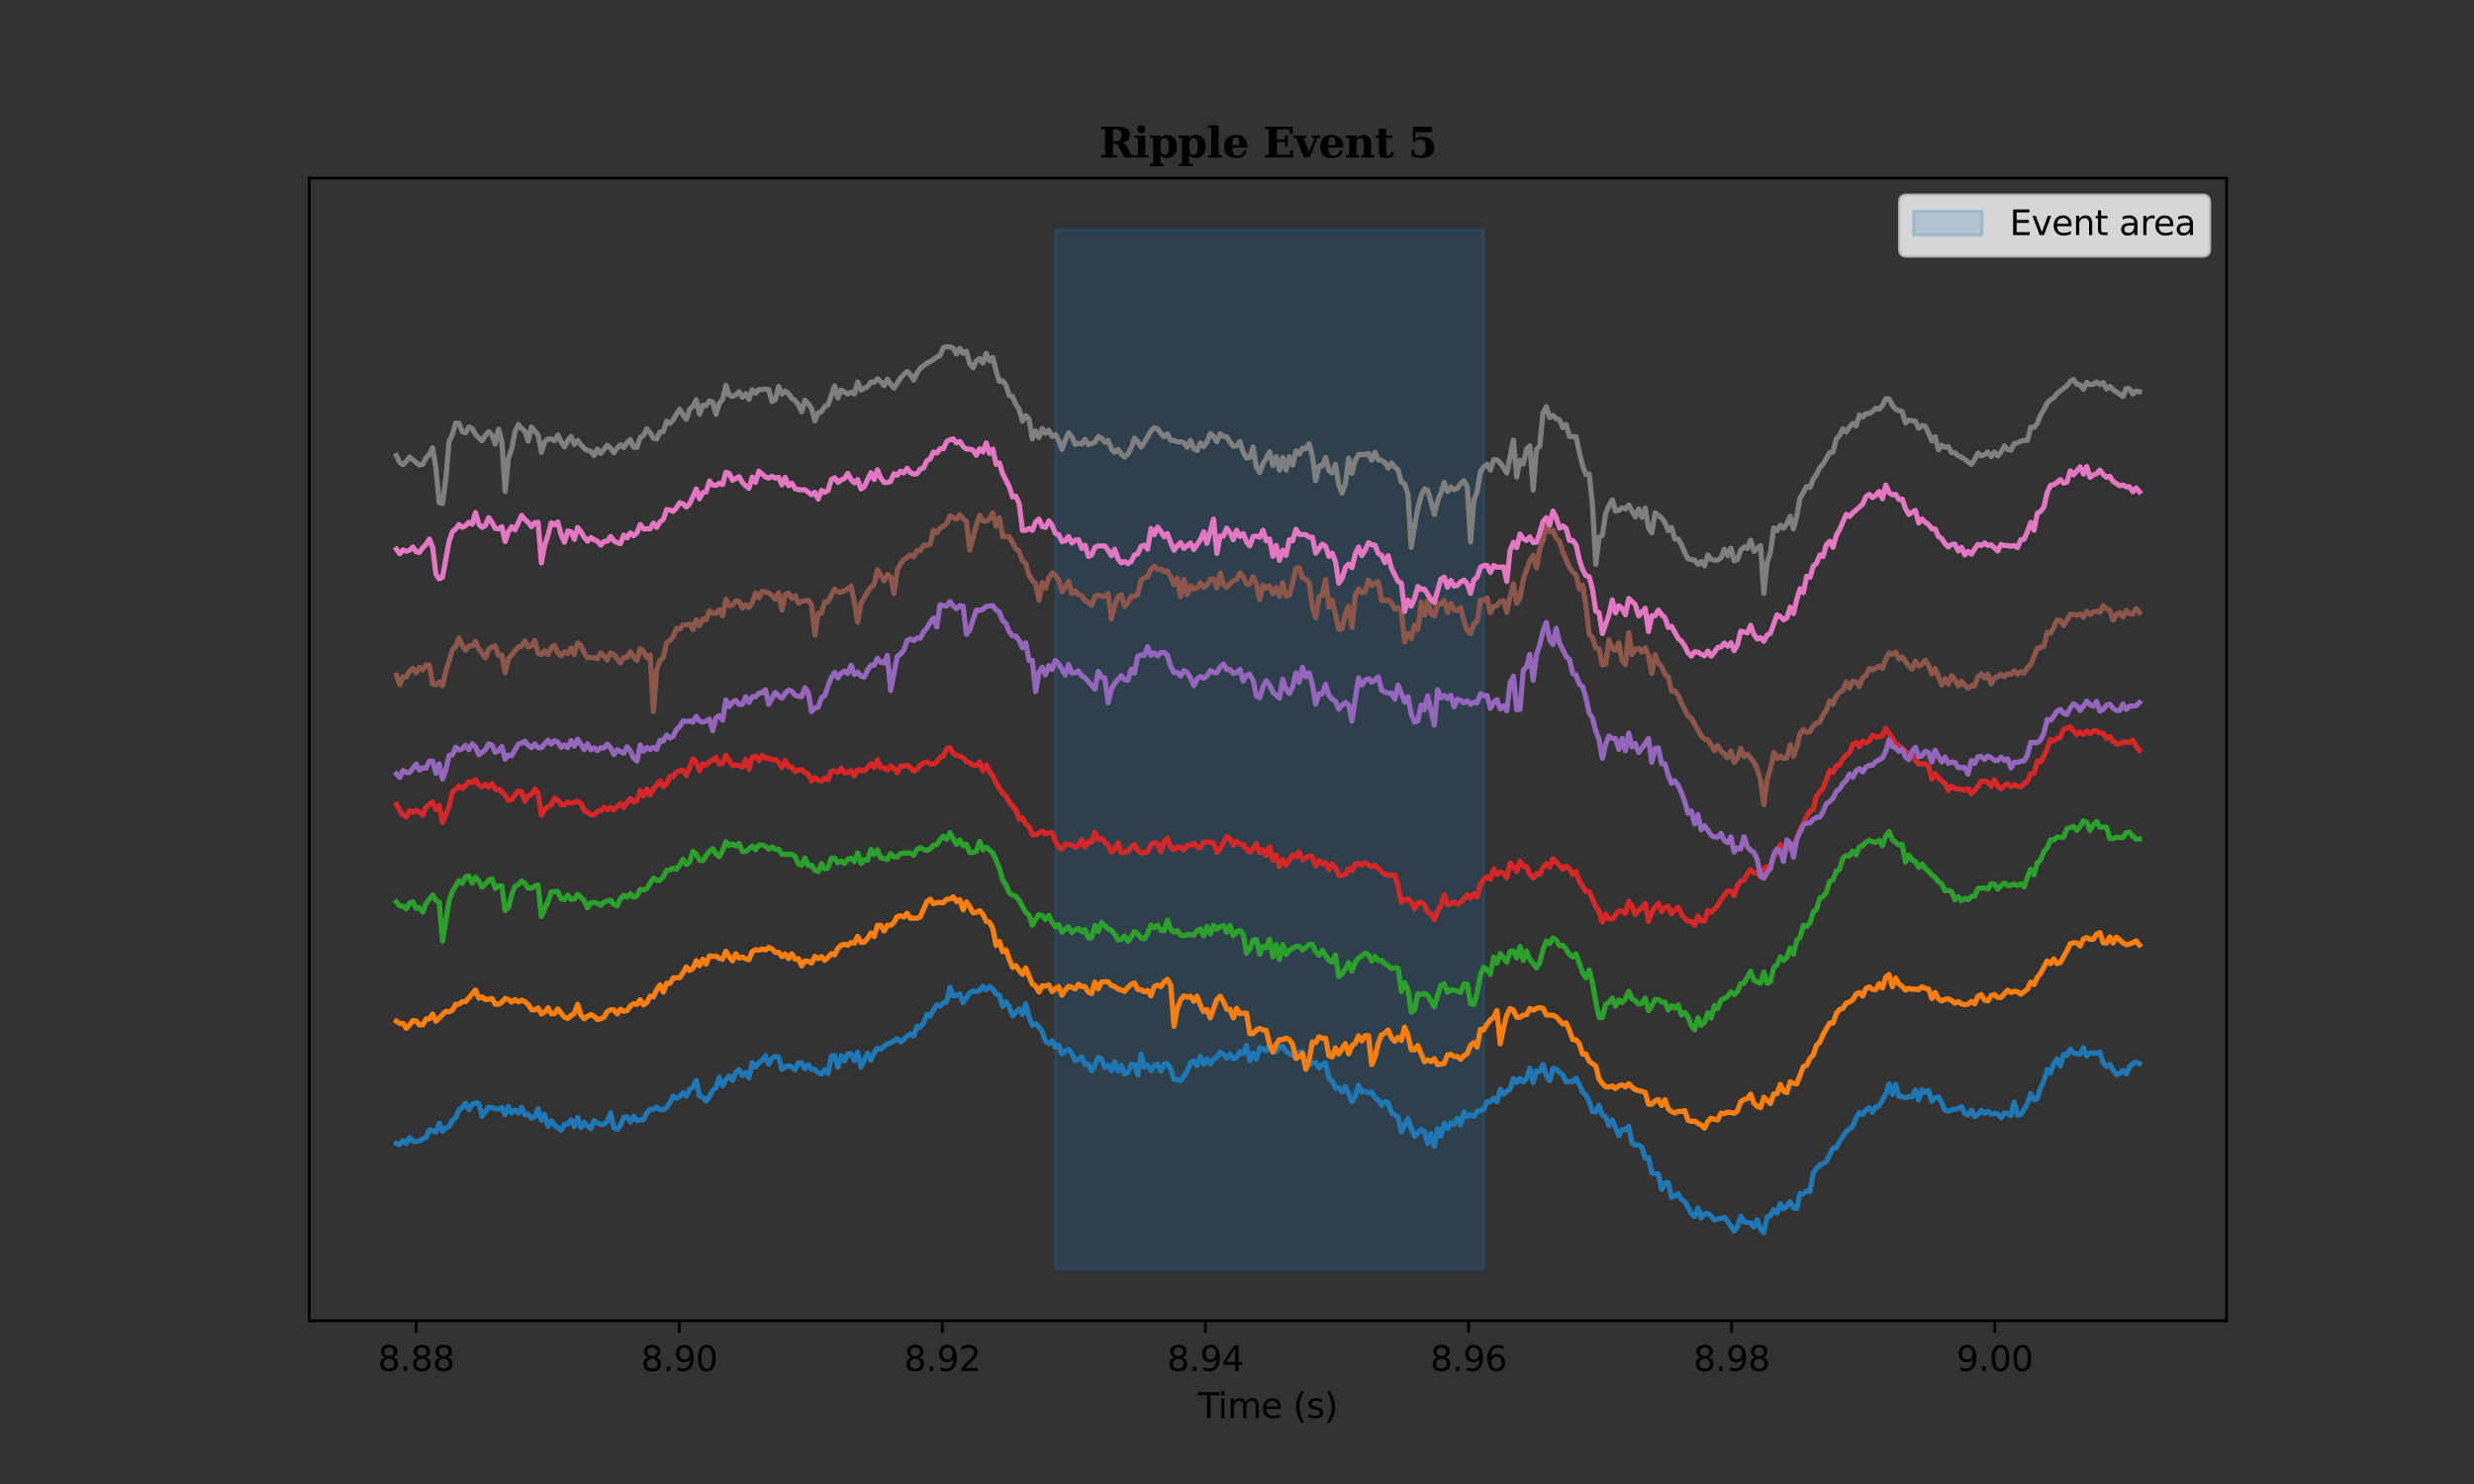 <?xml version="1.0" encoding="utf-8" standalone="no"?>
<!DOCTYPE svg PUBLIC "-//W3C//DTD SVG 1.1//EN"
  "http://www.w3.org/Graphics/SVG/1.1/DTD/svg11.dtd">
<svg xmlns:xlink="http://www.w3.org/1999/xlink" width="720pt" height="432pt" viewBox="0 0 720 432" xmlns="http://www.w3.org/2000/svg" version="1.1">
 <rect x="0" y="0" width="720" height="432" fill="#333333" stroke="none"/>
 <defs>
  <style type="text/css">*{stroke-linejoin: round; stroke-linecap: butt}</style>
 </defs>
 <g id="figure_1">
  <g id="patch_1">
   <path d="M 0 432 
L 720 432 
L 720 0 
L 0 0 
L 0 432 
z
" style="fill: none"/>
  </g>
  <g id="axes_1">
   <g id="patch_2">
    <path d="M 90 384.48 
L 648 384.48 
L 648 51.84 
L 90 51.84 
L 90 384.48 
z
" style="fill: none"/>
   </g>
   <g id="PolyCollection_1">
    <defs>
     <path id="md1e458dc98" d="M 307.149 -365.04 
L 307.149 -62.64 
L 431.81 -62.64 
L 431.81 -365.04 
L 431.81 -365.04 
L 307.149 -365.04 
z
" style="stroke: #1f77b4; stroke-opacity: 0.2"/>
    </defs>
    <g clip-path="url(#pa9aaf6273e)">
     <use xlink:href="#md1e458dc98" x="0" y="432" style="fill: #1f77b4; fill-opacity: 0.2; stroke: #1f77b4; stroke-opacity: 0.2"/>
    </g>
   </g>
   <g id="matplotlib.axis_1">
    <g id="xtick_1">
     <g id="line2d_1">
      <defs>
       <path id="m26b26c5b53" d="M 0 0 
L 0 3.5 
" style="stroke: #000000; stroke-width: 0.8"/>
      </defs>
      <g>
       <use xlink:href="#m26b26c5b53" x="121.106" y="384.48" style="stroke: #000000; stroke-width: 0.8"/>
      </g>
     </g>
     <g id="text_1">
      <!-- 8.88 -->
      <g transform="translate(109.974 399.078)scale(0.1 -0.1)">
       <defs>
        <path id="DejaVuSans-38" d="M 2034 2216 
Q 1584 2216 1326 1975 
Q 1069 1734 1069 1313 
Q 1069 891 1326 650 
Q 1584 409 2034 409 
Q 2484 409 2743 651 
Q 3003 894 3003 1313 
Q 3003 1734 2745 1975 
Q 2488 2216 2034 2216 
z
M 1403 2484 
Q 997 2584 770 2862 
Q 544 3141 544 3541 
Q 544 4100 942 4425 
Q 1341 4750 2034 4750 
Q 2731 4750 3128 4425 
Q 3525 4100 3525 3541 
Q 3525 3141 3298 2862 
Q 3072 2584 2669 2484 
Q 3125 2378 3379 2068 
Q 3634 1759 3634 1313 
Q 3634 634 3220 271 
Q 2806 -91 2034 -91 
Q 1263 -91 848 271 
Q 434 634 434 1313 
Q 434 1759 690 2068 
Q 947 2378 1403 2484 
z
M 1172 3481 
Q 1172 3119 1398 2916 
Q 1625 2713 2034 2713 
Q 2441 2713 2670 2916 
Q 2900 3119 2900 3481 
Q 2900 3844 2670 4047 
Q 2441 4250 2034 4250 
Q 1625 4250 1398 4047 
Q 1172 3844 1172 3481 
z
" transform="scale(0.016)"/>
        <path id="DejaVuSans-2e" d="M 684 794 
L 1344 794 
L 1344 0 
L 684 0 
L 684 794 
z
" transform="scale(0.016)"/>
       </defs>
       <use xlink:href="#DejaVuSans-38"/>
       <use xlink:href="#DejaVuSans-2e" x="63.623"/>
       <use xlink:href="#DejaVuSans-38" x="95.41"/>
       <use xlink:href="#DejaVuSans-38" x="159.033"/>
      </g>
     </g>
    </g>
    <g id="xtick_2">
     <g id="line2d_2">
      <g>
       <use xlink:href="#m26b26c5b53" x="197.676" y="384.48" style="stroke: #000000; stroke-width: 0.8"/>
      </g>
     </g>
     <g id="text_2">
      <!-- 8.90 -->
      <g transform="translate(186.543 399.078)scale(0.1 -0.1)">
       <defs>
        <path id="DejaVuSans-39" d="M 703 97 
L 703 672 
Q 941 559 1184 500 
Q 1428 441 1663 441 
Q 2288 441 2617 861 
Q 2947 1281 2994 2138 
Q 2813 1869 2534 1725 
Q 2256 1581 1919 1581 
Q 1219 1581 811 2004 
Q 403 2428 403 3163 
Q 403 3881 828 4315 
Q 1253 4750 1959 4750 
Q 2769 4750 3195 4129 
Q 3622 3509 3622 2328 
Q 3622 1225 3098 567 
Q 2575 -91 1691 -91 
Q 1453 -91 1209 -44 
Q 966 3 703 97 
z
M 1959 2075 
Q 2384 2075 2632 2365 
Q 2881 2656 2881 3163 
Q 2881 3666 2632 3958 
Q 2384 4250 1959 4250 
Q 1534 4250 1286 3958 
Q 1038 3666 1038 3163 
Q 1038 2656 1286 2365 
Q 1534 2075 1959 2075 
z
" transform="scale(0.016)"/>
        <path id="DejaVuSans-30" d="M 2034 4250 
Q 1547 4250 1301 3770 
Q 1056 3291 1056 2328 
Q 1056 1369 1301 889 
Q 1547 409 2034 409 
Q 2525 409 2770 889 
Q 3016 1369 3016 2328 
Q 3016 3291 2770 3770 
Q 2525 4250 2034 4250 
z
M 2034 4750 
Q 2819 4750 3233 4129 
Q 3647 3509 3647 2328 
Q 3647 1150 3233 529 
Q 2819 -91 2034 -91 
Q 1250 -91 836 529 
Q 422 1150 422 2328 
Q 422 3509 836 4129 
Q 1250 4750 2034 4750 
z
" transform="scale(0.016)"/>
       </defs>
       <use xlink:href="#DejaVuSans-38"/>
       <use xlink:href="#DejaVuSans-2e" x="63.623"/>
       <use xlink:href="#DejaVuSans-39" x="95.41"/>
       <use xlink:href="#DejaVuSans-30" x="159.033"/>
      </g>
     </g>
    </g>
    <g id="xtick_3">
     <g id="line2d_3">
      <g>
       <use xlink:href="#m26b26c5b53" x="274.245" y="384.48" style="stroke: #000000; stroke-width: 0.8"/>
      </g>
     </g>
     <g id="text_3">
      <!-- 8.92 -->
      <g transform="translate(263.112 399.078)scale(0.1 -0.1)">
       <defs>
        <path id="DejaVuSans-32" d="M 1228 531 
L 3431 531 
L 3431 0 
L 469 0 
L 469 531 
Q 828 903 1448 1529 
Q 2069 2156 2228 2338 
Q 2531 2678 2651 2914 
Q 2772 3150 2772 3378 
Q 2772 3750 2511 3984 
Q 2250 4219 1831 4219 
Q 1534 4219 1204 4116 
Q 875 4013 500 3803 
L 500 4441 
Q 881 4594 1212 4672 
Q 1544 4750 1819 4750 
Q 2544 4750 2975 4387 
Q 3406 4025 3406 3419 
Q 3406 3131 3298 2873 
Q 3191 2616 2906 2266 
Q 2828 2175 2409 1742 
Q 1991 1309 1228 531 
z
" transform="scale(0.016)"/>
       </defs>
       <use xlink:href="#DejaVuSans-38"/>
       <use xlink:href="#DejaVuSans-2e" x="63.623"/>
       <use xlink:href="#DejaVuSans-39" x="95.41"/>
       <use xlink:href="#DejaVuSans-32" x="159.033"/>
      </g>
     </g>
    </g>
    <g id="xtick_4">
     <g id="line2d_4">
      <g>
       <use xlink:href="#m26b26c5b53" x="350.815" y="384.48" style="stroke: #000000; stroke-width: 0.8"/>
      </g>
     </g>
     <g id="text_4">
      <!-- 8.94 -->
      <g transform="translate(339.682 399.078)scale(0.1 -0.1)">
       <defs>
        <path id="DejaVuSans-34" d="M 2419 4116 
L 825 1625 
L 2419 1625 
L 2419 4116 
z
M 2253 4666 
L 3047 4666 
L 3047 1625 
L 3713 1625 
L 3713 1100 
L 3047 1100 
L 3047 0 
L 2419 0 
L 2419 1100 
L 313 1100 
L 313 1709 
L 2253 4666 
z
" transform="scale(0.016)"/>
       </defs>
       <use xlink:href="#DejaVuSans-38"/>
       <use xlink:href="#DejaVuSans-2e" x="63.623"/>
       <use xlink:href="#DejaVuSans-39" x="95.41"/>
       <use xlink:href="#DejaVuSans-34" x="159.033"/>
      </g>
     </g>
    </g>
    <g id="xtick_5">
     <g id="line2d_5">
      <g>
       <use xlink:href="#m26b26c5b53" x="427.384" y="384.48" style="stroke: #000000; stroke-width: 0.8"/>
      </g>
     </g>
     <g id="text_5">
      <!-- 8.96 -->
      <g transform="translate(416.251 399.078)scale(0.1 -0.1)">
       <defs>
        <path id="DejaVuSans-36" d="M 2113 2584 
Q 1688 2584 1439 2293 
Q 1191 2003 1191 1497 
Q 1191 994 1439 701 
Q 1688 409 2113 409 
Q 2538 409 2786 701 
Q 3034 994 3034 1497 
Q 3034 2003 2786 2293 
Q 2538 2584 2113 2584 
z
M 3366 4563 
L 3366 3988 
Q 3128 4100 2886 4159 
Q 2644 4219 2406 4219 
Q 1781 4219 1451 3797 
Q 1122 3375 1075 2522 
Q 1259 2794 1537 2939 
Q 1816 3084 2150 3084 
Q 2853 3084 3261 2657 
Q 3669 2231 3669 1497 
Q 3669 778 3244 343 
Q 2819 -91 2113 -91 
Q 1303 -91 875 529 
Q 447 1150 447 2328 
Q 447 3434 972 4092 
Q 1497 4750 2381 4750 
Q 2619 4750 2861 4703 
Q 3103 4656 3366 4563 
z
" transform="scale(0.016)"/>
       </defs>
       <use xlink:href="#DejaVuSans-38"/>
       <use xlink:href="#DejaVuSans-2e" x="63.623"/>
       <use xlink:href="#DejaVuSans-39" x="95.41"/>
       <use xlink:href="#DejaVuSans-36" x="159.033"/>
      </g>
     </g>
    </g>
    <g id="xtick_6">
     <g id="line2d_6">
      <g>
       <use xlink:href="#m26b26c5b53" x="503.954" y="384.48" style="stroke: #000000; stroke-width: 0.8"/>
      </g>
     </g>
     <g id="text_6">
      <!-- 8.98 -->
      <g transform="translate(492.821 399.078)scale(0.1 -0.1)">
       <use xlink:href="#DejaVuSans-38"/>
       <use xlink:href="#DejaVuSans-2e" x="63.623"/>
       <use xlink:href="#DejaVuSans-39" x="95.41"/>
       <use xlink:href="#DejaVuSans-38" x="159.033"/>
      </g>
     </g>
    </g>
    <g id="xtick_7">
     <g id="line2d_7">
      <g>
       <use xlink:href="#m26b26c5b53" x="580.523" y="384.48" style="stroke: #000000; stroke-width: 0.8"/>
      </g>
     </g>
     <g id="text_7">
      <!-- 9.00 -->
      <g transform="translate(569.39 399.078)scale(0.1 -0.1)">
       <use xlink:href="#DejaVuSans-39"/>
       <use xlink:href="#DejaVuSans-2e" x="63.623"/>
       <use xlink:href="#DejaVuSans-30" x="95.41"/>
       <use xlink:href="#DejaVuSans-30" x="159.033"/>
      </g>
     </g>
    </g>
    <g id="text_8">
     <!-- Time (s) -->
     <g transform="translate(348.671 412.757)scale(0.1 -0.1)">
      <defs>
       <path id="DejaVuSans-54" d="M -19 4666 
L 3928 4666 
L 3928 4134 
L 2272 4134 
L 2272 0 
L 1638 0 
L 1638 4134 
L -19 4134 
L -19 4666 
z
" transform="scale(0.016)"/>
       <path id="DejaVuSans-69" d="M 603 3500 
L 1178 3500 
L 1178 0 
L 603 0 
L 603 3500 
z
M 603 4863 
L 1178 4863 
L 1178 4134 
L 603 4134 
L 603 4863 
z
" transform="scale(0.016)"/>
       <path id="DejaVuSans-6d" d="M 3328 2828 
Q 3544 3216 3844 3400 
Q 4144 3584 4550 3584 
Q 5097 3584 5394 3201 
Q 5691 2819 5691 2113 
L 5691 0 
L 5113 0 
L 5113 2094 
Q 5113 2597 4934 2840 
Q 4756 3084 4391 3084 
Q 3944 3084 3684 2787 
Q 3425 2491 3425 1978 
L 3425 0 
L 2847 0 
L 2847 2094 
Q 2847 2600 2669 2842 
Q 2491 3084 2119 3084 
Q 1678 3084 1418 2786 
Q 1159 2488 1159 1978 
L 1159 0 
L 581 0 
L 581 3500 
L 1159 3500 
L 1159 2956 
Q 1356 3278 1631 3431 
Q 1906 3584 2284 3584 
Q 2666 3584 2933 3390 
Q 3200 3197 3328 2828 
z
" transform="scale(0.016)"/>
       <path id="DejaVuSans-65" d="M 3597 1894 
L 3597 1613 
L 953 1613 
Q 991 1019 1311 708 
Q 1631 397 2203 397 
Q 2534 397 2845 478 
Q 3156 559 3463 722 
L 3463 178 
Q 3153 47 2828 -22 
Q 2503 -91 2169 -91 
Q 1331 -91 842 396 
Q 353 884 353 1716 
Q 353 2575 817 3079 
Q 1281 3584 2069 3584 
Q 2775 3584 3186 3129 
Q 3597 2675 3597 1894 
z
M 3022 2063 
Q 3016 2534 2758 2815 
Q 2500 3097 2075 3097 
Q 1594 3097 1305 2825 
Q 1016 2553 972 2059 
L 3022 2063 
z
" transform="scale(0.016)"/>
       <path id="DejaVuSans-20" transform="scale(0.016)"/>
       <path id="DejaVuSans-28" d="M 1984 4856 
Q 1566 4138 1362 3434 
Q 1159 2731 1159 2009 
Q 1159 1288 1364 580 
Q 1569 -128 1984 -844 
L 1484 -844 
Q 1016 -109 783 600 
Q 550 1309 550 2009 
Q 550 2706 781 3412 
Q 1013 4119 1484 4856 
L 1984 4856 
z
" transform="scale(0.016)"/>
       <path id="DejaVuSans-73" d="M 2834 3397 
L 2834 2853 
Q 2591 2978 2328 3040 
Q 2066 3103 1784 3103 
Q 1356 3103 1142 2972 
Q 928 2841 928 2578 
Q 928 2378 1081 2264 
Q 1234 2150 1697 2047 
L 1894 2003 
Q 2506 1872 2764 1633 
Q 3022 1394 3022 966 
Q 3022 478 2636 193 
Q 2250 -91 1575 -91 
Q 1294 -91 989 -36 
Q 684 19 347 128 
L 347 722 
Q 666 556 975 473 
Q 1284 391 1588 391 
Q 1994 391 2212 530 
Q 2431 669 2431 922 
Q 2431 1156 2273 1281 
Q 2116 1406 1581 1522 
L 1381 1569 
Q 847 1681 609 1914 
Q 372 2147 372 2553 
Q 372 3047 722 3315 
Q 1072 3584 1716 3584 
Q 2034 3584 2315 3537 
Q 2597 3491 2834 3397 
z
" transform="scale(0.016)"/>
       <path id="DejaVuSans-29" d="M 513 4856 
L 1013 4856 
Q 1481 4119 1714 3412 
Q 1947 2706 1947 2009 
Q 1947 1309 1714 600 
Q 1481 -109 1013 -844 
L 513 -844 
Q 928 -128 1133 580 
Q 1338 1288 1338 2009 
Q 1338 2731 1133 3434 
Q 928 4138 513 4856 
z
" transform="scale(0.016)"/>
      </defs>
      <use xlink:href="#DejaVuSans-54"/>
      <use xlink:href="#DejaVuSans-69" x="57.959"/>
      <use xlink:href="#DejaVuSans-6d" x="85.742"/>
      <use xlink:href="#DejaVuSans-65" x="183.154"/>
      <use xlink:href="#DejaVuSans-20" x="244.678"/>
      <use xlink:href="#DejaVuSans-28" x="276.465"/>
      <use xlink:href="#DejaVuSans-73" x="315.479"/>
      <use xlink:href="#DejaVuSans-29" x="367.578"/>
     </g>
    </g>
   </g>
   <g id="matplotlib.axis_2"/>
   <g id="line2d_8">
    <path d="M 115.364 332.869 
L 116.323 333.179 
L 117.281 332.045 
L 118.24 332.869 
L 119.199 331.128 
L 120.158 332.23 
L 121.117 332.355 
L 122.076 332.078 
L 123.035 331.557 
L 123.994 331.22 
L 124.953 328.931 
L 126.871 329.545 
L 127.83 327.005 
L 128.789 329.327 
L 129.748 328.259 
L 130.706 327.955 
L 131.665 326.214 
L 132.624 325.389 
L 133.583 323.034 
L 134.542 322.393 
L 135.501 321.172 
L 136.46 323.034 
L 137.419 321.446 
L 138.378 321.079 
L 139.337 321.172 
L 140.296 324.931 
L 141.255 323.737 
L 142.214 322.271 
L 143.173 322.454 
L 144.131 322.789 
L 145.09 322.85 
L 146.049 322.393 
L 147.008 324.502 
L 147.967 322.056 
L 148.926 323.981 
L 149.885 323.156 
L 150.844 324.014 
L 151.803 322.393 
L 152.762 324.532 
L 153.721 324.35 
L 154.68 325.511 
L 155.639 325.082 
L 156.598 322.789 
L 157.556 326.092 
L 158.515 324.41 
L 159.474 327.896 
L 160.433 326.273 
L 161.392 327.526 
L 163.31 329.024 
L 164.269 327.315 
L 165.228 327.249 
L 166.187 325.937 
L 167.146 327.896 
L 168.105 325.356 
L 169.064 328.259 
L 170.023 326.672 
L 170.981 327.83 
L 171.94 328.536 
L 172.899 326.243 
L 173.858 326.913 
L 174.817 327.282 
L 175.776 327.282 
L 176.735 326.425 
L 177.694 323.981 
L 178.653 328.259 
L 179.612 328.839 
L 180.571 327.526 
L 181.53 325.264 
L 182.489 325.082 
L 183.447 326.639 
L 184.406 324.931 
L 185.365 326.243 
L 186.324 325.999 
L 187.283 325.907 
L 188.242 323.918 
L 189.201 322.973 
L 190.16 322.942 
L 191.119 322.3 
L 192.078 322.973 
L 193.037 323.064 
L 193.996 322.332 
L 194.955 321.11 
L 195.914 319.063 
L 196.872 319.705 
L 197.831 319.216 
L 198.79 318.085 
L 199.749 319.063 
L 200.708 317.108 
L 201.667 316.468 
L 202.626 314.482 
L 203.585 319.063 
L 204.544 319.399 
L 205.503 320.53 
L 206.462 319.155 
L 207.421 317.444 
L 208.38 316.649 
L 209.339 313.565 
L 210.297 316.131 
L 211.256 314.268 
L 212.215 313.199 
L 213.174 314.545 
L 214.133 312.223 
L 215.092 311.365 
L 216.051 313.048 
L 217.01 312.223 
L 217.969 313.842 
L 218.928 309.321 
L 219.887 310.633 
L 220.846 309.321 
L 221.805 308.681 
L 222.764 307.335 
L 223.722 309.809 
L 224.681 308.1 
L 225.64 307.487 
L 226.599 307.698 
L 227.558 311.306 
L 228.517 310.541 
L 229.476 310.297 
L 230.435 310.574 
L 231.394 311.458 
L 232.353 309.38 
L 233.312 309.38 
L 234.271 311.121 
L 235.23 309.934 
L 236.189 311.306 
L 237.147 311.306 
L 238.106 312.282 
L 239.065 312.678 
L 240.024 311.398 
L 240.983 312.526 
L 241.942 307.395 
L 242.901 307.243 
L 243.86 310.693 
L 244.819 307.276 
L 245.778 308.892 
L 246.737 306.788 
L 247.696 306.788 
L 248.655 308.8 
L 249.614 306.26 
L 250.572 310.666 
L 252.49 306.57 
L 253.449 308.615 
L 254.408 306.484 
L 255.367 305.139 
L 256.326 305.468 
L 257.285 304.611 
L 258.244 303.912 
L 259.203 303.542 
L 261.121 302.381 
L 262.08 303.278 
L 263.038 302.54 
L 263.997 301.616 
L 264.956 300.983 
L 265.915 301.616 
L 266.874 298.727 
L 267.833 299.03 
L 268.792 297.777 
L 269.751 295.323 
L 270.71 295.785 
L 271.669 293.991 
L 272.628 292.579 
L 273.587 292.843 
L 274.546 291.92 
L 275.505 291.629 
L 276.463 287.355 
L 277.422 289.914 
L 278.381 289.73 
L 279.34 289.36 
L 280.299 291.946 
L 282.217 289.044 
L 283.176 288.463 
L 284.135 288.674 
L 285.094 288.384 
L 286.053 287.091 
L 287.012 288.094 
L 287.971 287.144 
L 288.93 287.935 
L 289.888 289.36 
L 290.847 289.703 
L 291.806 292.975 
L 292.765 291.629 
L 293.724 293.001 
L 294.683 295.785 
L 296.601 293.648 
L 297.56 295.323 
L 298.519 292.157 
L 299.478 295.97 
L 300.437 298.45 
L 301.396 297.962 
L 302.355 298.964 
L 303.313 300.244 
L 304.272 303.094 
L 305.231 303.819 
L 306.19 302.935 
L 307.149 304.835 
L 308.108 304.255 
L 309.067 306.788 
L 310.026 305.957 
L 310.985 305.468 
L 311.944 306.755 
L 312.903 308.74 
L 313.862 308.437 
L 314.821 307.698 
L 315.78 309.809 
L 316.738 309.716 
L 317.697 311.735 
L 318.656 310.112 
L 319.615 307.731 
L 320.574 308.193 
L 321.533 310.726 
L 322.492 310.145 
L 323.451 311.702 
L 324.41 309.11 
L 325.369 311.827 
L 326.328 310.145 
L 327.287 312.678 
L 328.246 312.282 
L 329.205 309.868 
L 330.163 309.901 
L 331.122 312.955 
L 332.081 306.847 
L 333.04 310.693 
L 333.999 310.112 
L 334.958 311.735 
L 335.917 310.264 
L 336.876 309.776 
L 337.835 311.827 
L 338.794 309.776 
L 339.753 309.624 
L 340.712 311.154 
L 341.671 314.208 
L 342.629 314.301 
L 343.588 314.545 
L 344.547 313.351 
L 345.506 311.761 
L 346.465 309.354 
L 347.424 308.833 
L 348.383 310.145 
L 349.342 307.454 
L 350.301 309.776 
L 351.26 308.252 
L 352.219 309.749 
L 353.178 308.252 
L 354.137 307.823 
L 355.096 306.326 
L 356.054 306.939 
L 357.013 308.008 
L 357.972 306.906 
L 358.931 308.219 
L 359.89 307.823 
L 360.849 306.088 
L 361.808 306.722 
L 362.767 304.347 
L 363.726 308.833 
L 364.685 306.603 
L 365.644 308.311 
L 366.603 304.98 
L 367.562 305.323 
L 368.521 305.93 
L 369.479 304.03 
L 370.438 305.957 
L 371.397 306.049 
L 372.356 304.954 
L 373.315 304.584 
L 374.274 305.996 
L 375.233 306.722 
L 376.192 307.302 
L 377.151 307.302 
L 378.11 306.352 
L 379.069 306.141 
L 380.028 310.482 
L 381.946 309.505 
L 382.904 309.321 
L 383.863 310.91 
L 384.822 309.868 
L 385.781 309.439 
L 386.74 313.872 
L 387.699 314.575 
L 388.658 316.741 
L 389.617 316.649 
L 390.576 317.841 
L 391.535 316.191 
L 393.453 320.682 
L 394.412 319.094 
L 395.371 315.95 
L 396.329 317.902 
L 397.288 317.749 
L 398.247 318.115 
L 399.206 317.902 
L 400.165 319.552 
L 401.124 320.194 
L 402.083 321.783 
L 403.042 320.682 
L 404.001 321.018 
L 404.96 323.981 
L 406.878 325.112 
L 407.837 329.479 
L 409.754 325.6 
L 410.713 328.503 
L 411.672 330.792 
L 413.59 328.806 
L 414.549 329.452 
L 415.508 332.869 
L 416.467 330.033 
L 417.426 333.7 
L 418.385 328.562 
L 419.344 330.792 
L 420.303 327.005 
L 421.262 328.503 
L 422.22 326.854 
L 423.179 327.342 
L 424.138 325.541 
L 425.097 327.526 
L 426.056 323.674 
L 427.015 325.053 
L 427.974 324.532 
L 428.933 325.02 
L 429.892 323.552 
L 430.851 323.308 
L 431.81 322.912 
L 432.769 320.621 
L 433.728 320.712 
L 434.687 319.735 
L 435.645 320.743 
L 436.604 317.078 
L 437.563 318.513 
L 438.522 317.688 
L 439.481 317.015 
L 440.44 313.931 
L 441.399 315.125 
L 442.358 313.931 
L 443.317 314.97 
L 444.276 313.842 
L 445.235 310.97 
L 446.194 315.125 
L 447.153 311.735 
L 448.112 311.854 
L 449.07 309.901 
L 450.029 313.166 
L 450.988 314.545 
L 451.947 310.97 
L 452.906 311.214 
L 453.865 312.223 
L 454.824 312.83 
L 455.783 315.033 
L 456.742 314.789 
L 457.701 314.881 
L 458.66 313.842 
L 459.619 315.643 
L 460.578 317.871 
L 461.537 318.789 
L 462.495 320.682 
L 463.454 323.585 
L 464.413 323.707 
L 465.372 321.783 
L 466.331 324.532 
L 467.29 325.082 
L 468.249 327.645 
L 469.208 326.029 
L 471.126 330.613 
L 472.085 328.806 
L 473.044 328.806 
L 474.003 327.863 
L 474.962 332.718 
L 475.92 333.357 
L 476.879 333.331 
L 477.838 333.938 
L 478.797 337.21 
L 479.756 336.906 
L 480.715 341.484 
L 482.633 341.788 
L 483.592 346.247 
L 484.551 344.294 
L 485.51 344.241 
L 486.469 348.542 
L 487.428 348.199 
L 488.386 347.46 
L 489.345 349.149 
L 490.304 349.729 
L 491.263 351.313 
L 492.222 353.318 
L 493.181 354.136 
L 494.14 351.656 
L 495.099 354.584 
L 496.058 353.397 
L 497.017 353.265 
L 497.976 353.951 
L 498.935 355.191 
L 499.894 354.822 
L 500.853 354.69 
L 501.811 354.373 
L 502.77 355.481 
L 504.688 358.41 
L 505.647 357.117 
L 506.606 354.004 
L 507.565 355.64 
L 508.524 355.904 
L 509.483 355.93 
L 510.442 357.223 
L 511.401 355.138 
L 512.36 357.724 
L 513.319 358.832 
L 514.278 354.294 
L 515.236 353.925 
L 516.195 352.157 
L 517.154 353.133 
L 518.113 350.415 
L 519.072 351.919 
L 520.031 351.128 
L 520.99 349.835 
L 521.949 351.576 
L 522.908 351.893 
L 523.867 347.381 
L 524.826 347.592 
L 525.785 346.682 
L 526.744 346.919 
L 527.703 341.458 
L 528.661 340.138 
L 529.62 339.162 
L 531.538 338.16 
L 533.456 334.189 
L 534.415 334.123 
L 535.374 332.289 
L 537.292 329.387 
L 539.21 327.896 
L 540.169 325.449 
L 541.128 323.889 
L 542.086 324.41 
L 543.045 323.156 
L 544.004 322.484 
L 544.963 323.829 
L 545.922 322.208 
L 546.881 322.027 
L 548.799 318.513 
L 549.758 315.491 
L 550.717 318.606 
L 551.676 315.706 
L 552.635 319.185 
L 553.594 319.246 
L 554.553 319.582 
L 555.511 319.246 
L 556.47 319.277 
L 557.429 317.291 
L 558.388 320.224 
L 559.347 317.23 
L 560.306 317.993 
L 561.265 317.444 
L 562.224 320.621 
L 563.183 319.582 
L 564.142 319.277 
L 565.101 321.049 
L 566.06 323.186 
L 567.019 323.493 
L 567.977 323.003 
L 568.936 322.912 
L 569.895 322.667 
L 570.854 322.208 
L 571.813 324.136 
L 572.772 324.624 
L 573.731 323.156 
L 574.69 325.082 
L 575.649 324.472 
L 576.608 323.186 
L 577.567 324.106 
L 578.526 323.522 
L 579.485 324.38 
L 580.444 324.106 
L 581.402 324.228 
L 582.361 325.449 
L 583.32 323.981 
L 584.279 324.136 
L 585.238 324.746 
L 586.197 320.804 
L 587.156 324.654 
L 588.115 324.439 
L 590.033 321.294 
L 590.992 318.331 
L 591.951 320.194 
L 592.91 319.797 
L 593.869 316.679 
L 594.827 314.667 
L 595.786 311.398 
L 596.745 312.408 
L 597.704 309.624 
L 598.663 308.252 
L 599.622 310.297 
L 600.581 306.873 
L 601.54 307.21 
L 602.499 305.416 
L 603.458 306.537 
L 605.376 306.873 
L 606.335 304.98 
L 607.294 307.395 
L 608.252 306.537 
L 610.17 306.57 
L 611.129 306.26 
L 612.088 309.354 
L 613.047 310.515 
L 614.006 309.842 
L 614.965 311.458 
L 615.924 312.83 
L 616.883 312.526 
L 617.842 311.583 
L 618.801 312.711 
L 619.76 310.515 
L 620.719 309.624 
L 621.677 309.136 
L 622.636 309.657 
L 622.636 309.657 
" clip-path="url(#pa9aaf6273e)" style="fill: none; stroke: #1f77b4; stroke-width: 1.5; stroke-linecap: square"/>
   </g>
   <g id="line2d_9">
    <path d="M 115.364 297.276 
L 116.323 297.935 
L 117.281 297.922 
L 118.24 299.334 
L 119.199 298.358 
L 120.158 297.104 
L 121.117 297.223 
L 122.076 298.331 
L 123.035 298.358 
L 123.994 296.59 
L 124.953 296.59 
L 125.912 295.205 
L 126.871 297.302 
L 129.748 294.373 
L 130.706 294.558 
L 131.665 294.057 
L 132.624 292.395 
L 133.583 292.289 
L 134.542 291.603 
L 135.501 291.577 
L 138.378 288.199 
L 139.337 290.574 
L 140.296 290.231 
L 141.255 290.97 
L 142.214 290.891 
L 143.173 290.653 
L 144.131 292.315 
L 145.09 292.315 
L 146.049 291.788 
L 147.008 290.627 
L 147.967 290.996 
L 148.926 291.709 
L 149.885 290.97 
L 150.844 291.682 
L 151.803 291.154 
L 152.762 291.577 
L 153.721 292.421 
L 154.68 293.951 
L 155.639 293.991 
L 156.598 293.424 
L 157.556 295.178 
L 158.515 294.637 
L 159.474 293.358 
L 160.433 295.073 
L 161.392 295.086 
L 162.351 293.687 
L 163.31 294.98 
L 164.269 296.075 
L 165.228 296.511 
L 166.187 295.6 
L 167.146 295.007 
L 168.105 292.368 
L 169.064 295.534 
L 170.023 296.59 
L 170.981 295.877 
L 171.94 295.35 
L 172.899 295.811 
L 173.858 296.775 
L 174.817 296.563 
L 175.776 296.141 
L 176.735 294.479 
L 177.694 293.925 
L 178.653 293.978 
L 179.612 295.178 
L 180.571 293.78 
L 181.53 294.387 
L 182.489 294.215 
L 183.447 292.843 
L 184.406 292.183 
L 185.365 292.395 
L 186.324 290.996 
L 187.283 292.553 
L 188.242 291.814 
L 189.201 289.994 
L 190.16 290.205 
L 191.119 288.147 
L 192.078 286.695 
L 193.037 288.806 
L 193.996 286.247 
L 194.955 286.273 
L 195.914 284.664 
L 197.831 284.585 
L 198.79 283.186 
L 199.749 281.498 
L 200.708 282.5 
L 201.667 281.92 
L 202.626 279.677 
L 203.585 281.102 
L 204.544 279.228 
L 205.503 280.653 
L 206.462 278.279 
L 207.421 278.384 
L 208.38 278.331 
L 209.339 278.991 
L 210.297 279.228 
L 211.256 276.906 
L 212.215 278.437 
L 213.174 279.73 
L 214.133 277.645 
L 215.092 278.885 
L 216.051 278.622 
L 217.01 279.07 
L 217.969 279.387 
L 218.928 277.012 
L 219.887 276.484 
L 220.846 276.59 
L 221.805 276.273 
L 222.764 276.537 
L 223.722 275.798 
L 224.681 276.273 
L 225.64 277.223 
L 226.599 277.223 
L 227.558 278.49 
L 228.517 277.698 
L 229.476 279.07 
L 230.435 277.645 
L 231.394 279.255 
L 232.353 279.07 
L 233.312 281.155 
L 234.271 279.756 
L 235.23 279.809 
L 236.189 280.389 
L 237.147 278.384 
L 238.106 279.07 
L 239.065 278.49 
L 240.024 279.571 
L 240.983 278.701 
L 241.942 277.619 
L 242.901 277.962 
L 243.86 276.009 
L 244.819 275.165 
L 245.778 274.901 
L 246.737 275.165 
L 247.696 274.347 
L 248.655 274.585 
L 249.614 272.553 
L 250.572 274.321 
L 251.531 274.268 
L 252.49 273.16 
L 253.449 271.577 
L 254.408 272.632 
L 255.367 269.36 
L 256.326 269.387 
L 257.285 271.049 
L 258.244 269.36 
L 259.203 269.36 
L 260.162 268.569 
L 261.121 266.827 
L 262.08 266.59 
L 263.038 266.959 
L 263.997 265.825 
L 264.956 267.329 
L 265.915 267.25 
L 266.874 267.329 
L 267.833 266.88 
L 269.751 262.447 
L 270.71 261.761 
L 271.669 263.081 
L 272.628 262.711 
L 274.546 262.764 
L 275.505 261.761 
L 276.463 261.709 
L 277.422 261.075 
L 278.381 262.447 
L 279.34 261.92 
L 280.299 264.875 
L 281.258 262.553 
L 282.217 263.925 
L 283.176 265.719 
L 284.135 265.614 
L 285.094 265.086 
L 286.053 266.168 
L 287.012 268.226 
L 287.971 268.41 
L 288.93 270.257 
L 289.888 275.271 
L 290.847 274.057 
L 291.806 277.065 
L 292.765 276.484 
L 293.724 279.308 
L 294.683 281.629 
L 295.642 281.102 
L 296.601 282.5 
L 297.56 283.661 
L 298.519 281.814 
L 300.437 286.458 
L 301.396 287.038 
L 302.355 288.806 
L 303.313 286.959 
L 304.272 287.038 
L 305.231 286.695 
L 306.19 288.674 
L 307.149 287.856 
L 308.108 287.197 
L 309.067 289.703 
L 310.026 288.147 
L 310.985 287.144 
L 311.944 287.408 
L 312.903 287.883 
L 313.862 286.511 
L 314.821 287.17 
L 315.78 287.197 
L 316.738 288.833 
L 317.697 289.228 
L 318.656 285.877 
L 319.615 287.883 
L 320.574 285.877 
L 321.533 285.772 
L 322.492 285.798 
L 323.451 286.88 
L 324.41 287.197 
L 325.369 287.909 
L 326.328 288.173 
L 327.287 288.595 
L 328.246 287.434 
L 329.205 286.511 
L 330.163 286.141 
L 331.122 288.041 
L 332.081 288.147 
L 333.04 288.701 
L 333.999 288.358 
L 334.958 289.888 
L 335.917 287.17 
L 336.876 286.775 
L 337.835 287.197 
L 338.794 285.904 
L 339.753 285.086 
L 340.712 286.775 
L 341.671 298.727 
L 342.629 293.516 
L 343.588 291.102 
L 344.547 289.888 
L 345.506 290.257 
L 346.465 290.02 
L 347.424 291.497 
L 348.383 289.994 
L 349.342 292.658 
L 350.301 294.479 
L 351.26 293.885 
L 352.219 296.3 
L 354.137 290.97 
L 355.096 290.02 
L 356.054 291.55 
L 357.013 293.78 
L 357.972 293.819 
L 358.931 296.339 
L 359.89 293.529 
L 360.849 295.112 
L 361.808 294.914 
L 362.767 294.941 
L 363.726 300.904 
L 364.685 300.891 
L 365.644 299.835 
L 366.603 299.413 
L 367.562 299.835 
L 368.521 299.941 
L 369.479 304.004 
L 370.438 306.326 
L 371.397 304.044 
L 372.356 302.658 
L 373.315 302.632 
L 374.274 302.236 
L 375.233 302.619 
L 376.192 304.017 
L 377.151 308.12 
L 378.11 307.658 
L 379.069 306.722 
L 380.028 311.273 
L 380.987 308.621 
L 381.946 303.292 
L 382.904 303.516 
L 383.863 301.788 
L 384.822 302.263 
L 385.781 302.223 
L 386.74 307.289 
L 387.699 307.685 
L 388.658 305.059 
L 389.617 306.788 
L 391.535 303.793 
L 392.494 306.788 
L 393.453 304.4 
L 394.412 303.74 
L 395.371 301.524 
L 396.329 303.028 
L 397.288 301.497 
L 398.247 301.497 
L 399.206 309.914 
L 400.165 307.658 
L 401.124 303.608 
L 402.083 301.26 
L 403.042 300.732 
L 404.001 299.835 
L 404.96 302.091 
L 405.919 303.133 
L 406.878 301.959 
L 407.837 302.869 
L 408.795 299.017 
L 409.754 301.418 
L 410.713 305.574 
L 411.672 305.614 
L 412.631 304.373 
L 414.549 309.083 
L 415.508 308.555 
L 416.467 309.044 
L 417.426 308.186 
L 418.385 309.941 
L 420.303 309.584 
L 421.262 307.117 
L 422.22 306.933 
L 423.179 307.566 
L 424.138 307.526 
L 425.097 308.344 
L 426.056 307.289 
L 427.015 306.695 
L 427.974 304.215 
L 428.933 303.516 
L 429.892 304.796 
L 430.851 299.65 
L 431.81 299.769 
L 432.769 298.147 
L 433.728 296.854 
L 434.687 296.207 
L 435.645 294.149 
L 436.604 303.885 
L 437.563 299.242 
L 438.522 295.468 
L 439.481 293.595 
L 440.44 294.057 
L 441.399 296.141 
L 442.358 296.141 
L 443.317 295.534 
L 444.276 295.376 
L 445.235 293.582 
L 446.194 294.083 
L 447.153 293.556 
L 448.112 293.318 
L 449.07 293.529 
L 450.029 295.482 
L 451.947 295.534 
L 452.906 296.009 
L 454.824 298.094 
L 455.783 297.751 
L 456.742 299.914 
L 457.701 302.619 
L 458.66 302.685 
L 459.619 303.846 
L 460.578 306.867 
L 461.537 306.827 
L 462.495 308.951 
L 464.413 310.31 
L 465.372 314.11 
L 466.331 315.402 
L 467.29 316.405 
L 468.249 316.431 
L 469.208 316.141 
L 470.167 316.893 
L 471.126 316.075 
L 472.085 315.838 
L 473.044 316.405 
L 474.003 315.468 
L 474.962 316.458 
L 475.92 317.223 
L 477.838 317.685 
L 478.797 318.015 
L 479.756 321.445 
L 480.715 321.445 
L 481.674 320.468 
L 482.633 320.099 
L 483.592 321.84 
L 484.551 320.125 
L 485.51 322.817 
L 486.469 323.582 
L 487.428 324.004 
L 488.386 323.529 
L 489.345 323.555 
L 490.304 323.318 
L 491.263 326.115 
L 492.222 326.458 
L 493.181 326.352 
L 494.14 327.012 
L 495.099 327.487 
L 496.058 328.41 
L 497.017 326.511 
L 497.976 325.482 
L 498.935 325.851 
L 499.894 326.036 
L 500.853 324.057 
L 501.811 324.162 
L 502.77 323.793 
L 503.729 323.872 
L 504.688 324.083 
L 505.647 323.397 
L 506.606 320.732 
L 507.565 320.099 
L 508.524 319.835 
L 509.483 318.489 
L 510.442 321.181 
L 511.401 321.999 
L 512.36 322.447 
L 513.319 319.387 
L 515.236 321.26 
L 516.195 318.45 
L 517.154 318.424 
L 518.113 315.666 
L 519.072 317.658 
L 520.031 318.054 
L 520.99 314.901 
L 521.949 315.363 
L 522.908 315.495 
L 524.826 310.508 
L 525.785 310.112 
L 526.744 308.094 
L 527.703 307.117 
L 528.661 304.281 
L 529.62 303.384 
L 530.579 301.128 
L 532.497 297.804 
L 533.456 297.856 
L 534.415 295.007 
L 535.374 293.859 
L 536.333 293.556 
L 537.292 291.999 
L 538.251 291.709 
L 539.21 291.049 
L 540.169 289.36 
L 541.128 288.912 
L 542.086 289.941 
L 543.045 287.724 
L 544.004 287.276 
L 544.963 288.041 
L 545.922 288.067 
L 546.881 286.352 
L 547.84 287.619 
L 548.799 284.453 
L 549.758 283.661 
L 550.717 287.276 
L 551.676 284.716 
L 552.635 286.405 
L 553.594 287.144 
L 554.553 288.226 
L 555.511 287.724 
L 556.47 287.988 
L 557.429 287.935 
L 558.388 288.094 
L 559.347 287.276 
L 560.306 287.724 
L 561.265 287.935 
L 562.224 290.68 
L 563.183 288.938 
L 564.142 290.785 
L 565.101 291.366 
L 566.06 290.891 
L 567.019 290.759 
L 567.977 291.286 
L 568.936 292.052 
L 569.895 291.577 
L 570.854 292.21 
L 571.813 292.5 
L 572.772 292.289 
L 573.731 291.524 
L 574.69 292.21 
L 575.649 289.994 
L 576.608 289.519 
L 577.567 291.154 
L 578.526 291.339 
L 579.485 289.888 
L 580.444 289.519 
L 581.402 290.363 
L 582.361 290.363 
L 584.279 288.252 
L 585.238 288.938 
L 586.197 288.595 
L 587.156 288.701 
L 588.115 289.413 
L 590.033 287.962 
L 590.992 285.904 
L 591.951 286.59 
L 592.91 284.505 
L 593.869 283.344 
L 595.786 279.73 
L 596.745 280.548 
L 597.704 279.149 
L 598.663 280.548 
L 599.622 280.205 
L 601.54 276.801 
L 602.499 274.717 
L 603.458 274.426 
L 604.417 274.479 
L 605.376 275.403 
L 606.335 273.318 
L 607.294 272.896 
L 608.252 273.45 
L 609.211 273.424 
L 610.17 271.946 
L 611.129 271.498 
L 612.088 274.426 
L 613.047 274.532 
L 614.006 272.685 
L 614.965 274.505 
L 615.924 272.79 
L 617.842 274.453 
L 618.801 275.033 
L 619.76 274.796 
L 620.719 274.426 
L 621.677 273.899 
L 622.636 275.06 
L 622.636 275.06 
" clip-path="url(#pa9aaf6273e)" style="fill: none; stroke: #ff7f0e; stroke-width: 1.5; stroke-linecap: square"/>
   </g>
   <g id="line2d_10">
    <path d="M 115.364 262.553 
L 116.323 263.661 
L 117.281 263.767 
L 118.24 264.558 
L 119.199 262.87 
L 120.158 262.553 
L 121.117 264.453 
L 122.076 264.242 
L 123.035 265.561 
L 123.994 263.028 
L 125.912 260.548 
L 126.871 262.078 
L 127.83 262.659 
L 128.789 273.925 
L 130.706 262.184 
L 131.665 259.44 
L 133.583 256.326 
L 134.542 257.223 
L 135.501 255.218 
L 136.46 255.007 
L 137.419 257.118 
L 138.378 255.376 
L 139.337 256.432 
L 140.296 258.226 
L 141.255 257.381 
L 142.214 256.221 
L 143.173 255.851 
L 144.131 258.648 
L 145.09 257.909 
L 146.049 257.909 
L 147.008 265.033 
L 147.967 264.189 
L 148.926 260.442 
L 149.885 258.015 
L 150.844 257.487 
L 151.803 256.484 
L 152.762 257.17 
L 153.721 258.542 
L 154.68 258.542 
L 155.639 257.909 
L 156.598 257.645 
L 157.556 266.801 
L 159.474 262.447 
L 160.433 259.598 
L 162.351 259.492 
L 163.31 261.656 
L 164.269 261.867 
L 165.228 260.548 
L 166.187 261.814 
L 167.146 261.709 
L 168.105 260.337 
L 169.064 261.181 
L 170.023 262.184 
L 170.981 264.294 
L 171.94 262.764 
L 172.899 262.711 
L 173.858 262.922 
L 174.817 263.556 
L 175.776 262.659 
L 176.735 262.236 
L 177.694 262.078 
L 178.653 263.292 
L 179.612 263.714 
L 180.571 261.603 
L 181.53 260.6 
L 182.489 261.181 
L 183.447 260.126 
L 184.406 261.181 
L 185.365 260.759 
L 186.324 258.912 
L 187.283 259.07 
L 188.242 258.648 
L 190.16 255.64 
L 191.119 256.273 
L 192.078 256.273 
L 193.037 255.271 
L 193.996 253.371 
L 194.955 253.265 
L 195.914 252.738 
L 196.872 253.054 
L 197.831 251.788 
L 198.79 250.152 
L 199.749 251.682 
L 200.708 250.944 
L 201.667 247.83 
L 202.626 248.622 
L 203.585 250.416 
L 204.544 250.574 
L 205.503 249.044 
L 206.462 247.83 
L 207.421 247.039 
L 208.38 248.622 
L 209.339 249.413 
L 210.297 247.566 
L 211.256 245.033 
L 212.215 246.141 
L 213.174 245.667 
L 214.133 246.3 
L 215.092 245.561 
L 216.051 247.883 
L 217.01 247.883 
L 218.928 246.3 
L 219.887 247.355 
L 220.846 245.983 
L 221.805 245.983 
L 222.764 246.353 
L 223.722 247.197 
L 224.681 246.616 
L 225.64 247.197 
L 226.599 247.25 
L 227.558 248.674 
L 230.435 248.727 
L 231.394 249.308 
L 232.353 251.577 
L 233.312 251.893 
L 234.271 249.783 
L 235.23 251.946 
L 236.189 251.893 
L 237.147 253.371 
L 238.106 253.74 
L 239.065 251.418 
L 240.024 252.949 
L 240.983 252.579 
L 241.942 249.835 
L 242.901 249.835 
L 243.86 251.155 
L 244.819 250.627 
L 245.778 251.366 
L 246.737 250.099 
L 247.696 249.835 
L 248.655 250.838 
L 249.614 248.305 
L 250.572 251.366 
L 251.531 250.258 
L 252.49 250.416 
L 253.449 247.25 
L 254.408 248.78 
L 255.367 247.355 
L 256.326 249.73 
L 257.285 249.888 
L 258.244 250.258 
L 259.203 248.463 
L 260.162 249.466 
L 261.121 249.466 
L 262.08 248.463 
L 263.038 248.305 
L 264.956 248.305 
L 265.915 248.938 
L 266.874 247.302 
L 267.833 246.775 
L 268.792 247.25 
L 269.751 247.566 
L 270.71 247.091 
L 271.669 246.036 
L 272.628 245.878 
L 273.587 244.453 
L 274.546 243.397 
L 275.505 244.294 
L 276.463 242.395 
L 277.422 244.242 
L 278.381 245.825 
L 279.34 244.506 
L 280.299 246.194 
L 281.258 245.772 
L 282.217 248.199 
L 283.176 248.147 
L 284.135 247.883 
L 285.094 244.928 
L 286.053 247.408 
L 287.012 246.616 
L 288.93 248.305 
L 289.888 250.31 
L 290.847 252.738 
L 291.806 256.221 
L 292.765 257.593 
L 293.724 259.914 
L 294.683 260.548 
L 295.642 260.917 
L 296.601 262.078 
L 298.519 265.614 
L 299.478 266.352 
L 300.437 269.36 
L 301.396 267.672 
L 302.355 266.221 
L 303.313 266.511 
L 304.272 267.698 
L 305.231 266.484 
L 306.19 268.516 
L 307.149 269.783 
L 308.108 269.149 
L 309.067 271.418 
L 310.026 270.416 
L 310.985 269.862 
L 311.944 271.445 
L 312.903 270.732 
L 313.862 270.231 
L 314.821 271.313 
L 315.78 270.6 
L 316.738 273.028 
L 317.697 273.001 
L 318.656 269.413 
L 319.615 271.155 
L 320.574 268.542 
L 322.492 270.389 
L 323.451 270.785 
L 324.41 271.946 
L 325.369 273.608 
L 326.328 273.503 
L 327.287 272.474 
L 328.246 274.031 
L 329.205 272.738 
L 330.163 271.181 
L 331.122 271.867 
L 332.081 273.028 
L 333.04 273.371 
L 333.999 271.841 
L 334.958 269.308 
L 335.917 270.046 
L 336.876 269.387 
L 337.835 270.864 
L 338.794 270.943 
L 339.753 267.83 
L 340.712 270.495 
L 341.671 271.366 
L 342.629 270.864 
L 343.588 272.236 
L 344.547 272.395 
L 345.506 272.052 
L 346.465 272.052 
L 347.424 272.236 
L 348.383 270.996 
L 349.342 270.416 
L 350.301 272.447 
L 351.26 269.677 
L 352.219 271.893 
L 353.178 269.36 
L 354.137 270.521 
L 355.096 269.783 
L 356.054 269.413 
L 357.013 271.366 
L 357.972 269.413 
L 358.931 272.395 
L 359.89 271.26 
L 360.849 270.864 
L 361.808 271.946 
L 362.767 277.487 
L 363.726 276.3 
L 364.685 273.661 
L 365.644 273.476 
L 366.603 277.777 
L 367.562 275.534 
L 368.521 275.904 
L 369.479 273.476 
L 370.438 278.595 
L 371.397 275.007 
L 372.356 279.308 
L 373.315 274.954 
L 374.274 277.856 
L 375.233 276.59 
L 377.151 275.508 
L 378.11 275.508 
L 379.069 276.537 
L 380.987 274.98 
L 381.946 274.954 
L 382.904 277.065 
L 383.863 278.12 
L 384.822 276.669 
L 386.74 279.545 
L 387.699 280.125 
L 388.658 277.962 
L 389.617 284.294 
L 390.576 283.503 
L 391.535 282.052 
L 392.494 280.178 
L 393.453 282.738 
L 394.412 280.125 
L 395.371 278.859 
L 396.329 278.358 
L 397.288 277.434 
L 398.247 277.962 
L 399.206 279.782 
L 400.165 278.463 
L 401.124 279.624 
L 402.083 279.598 
L 403.042 280.548 
L 404.001 281.155 
L 404.96 281.972 
L 405.919 281.682 
L 406.878 281.867 
L 407.837 288.621 
L 408.795 286.062 
L 409.754 288.199 
L 410.713 294.664 
L 411.672 293.978 
L 412.631 289.202 
L 413.59 289.492 
L 414.549 289.202 
L 415.508 289.73 
L 417.426 293.107 
L 418.385 289.73 
L 419.344 286.827 
L 420.303 286.379 
L 421.262 288.859 
L 422.22 288.12 
L 423.179 288.252 
L 424.138 288.516 
L 425.097 288.912 
L 426.056 286.405 
L 427.015 286.563 
L 427.974 292.157 
L 428.933 292.342 
L 429.892 289.044 
L 430.851 283.767 
L 431.81 281.55 
L 432.769 282.289 
L 433.728 283.687 
L 434.687 278.595 
L 435.645 280.363 
L 436.604 277.593 
L 438.522 280.125 
L 439.481 276.906 
L 440.44 276.827 
L 441.399 278.912 
L 442.358 275.534 
L 443.317 279.624 
L 444.276 276.854 
L 445.235 279.308 
L 446.194 280.442 
L 447.153 281.761 
L 448.112 280.178 
L 449.07 276.484 
L 450.029 273.899 
L 450.988 274.743 
L 451.947 273.081 
L 452.906 273.661 
L 453.865 275.297 
L 454.824 275.191 
L 455.783 276.273 
L 456.742 277.83 
L 457.701 278.569 
L 458.66 277.698 
L 460.578 283.107 
L 461.537 284.664 
L 462.495 282.368 
L 463.454 286.141 
L 464.413 291.629 
L 465.372 296.194 
L 466.331 296.22 
L 467.29 292.395 
L 468.249 291.84 
L 469.208 290.574 
L 470.167 292.896 
L 471.126 291.102 
L 472.085 291.84 
L 473.044 290.785 
L 474.003 288.569 
L 474.962 290.785 
L 475.92 291.313 
L 476.879 292.315 
L 477.838 292.052 
L 478.797 290.548 
L 479.756 294.189 
L 480.715 292.843 
L 481.674 290.996 
L 482.633 290.996 
L 483.592 291.709 
L 484.551 291.761 
L 485.51 294.057 
L 486.469 292.79 
L 487.428 293.45 
L 488.386 292.526 
L 489.345 295.482 
L 490.304 294.743 
L 491.263 295.93 
L 492.222 298.516 
L 493.181 299.809 
L 494.14 296.273 
L 495.099 298.463 
L 496.058 297.698 
L 497.017 294.796 
L 497.976 296.379 
L 498.935 292.711 
L 499.894 293.608 
L 500.853 291.154 
L 502.77 290.099 
L 503.729 288.727 
L 504.688 289.519 
L 505.647 288.621 
L 506.606 286.379 
L 507.565 286.247 
L 509.483 282.711 
L 510.442 285.35 
L 512.36 286.247 
L 513.319 282.975 
L 514.278 286.22 
L 515.236 285.798 
L 516.195 281.656 
L 517.154 280.864 
L 518.113 278.542 
L 519.072 279.545 
L 520.031 278.753 
L 520.99 275.983 
L 521.949 277.777 
L 522.908 273.793 
L 523.867 272.896 
L 524.826 269.36 
L 525.785 269.677 
L 526.744 268.648 
L 527.703 265.508 
L 528.661 264.717 
L 529.62 261.498 
L 530.579 260.917 
L 531.538 259.756 
L 532.497 256.537 
L 533.456 256.115 
L 534.415 253.582 
L 535.374 253.054 
L 536.333 249.783 
L 537.292 249.044 
L 538.251 249.149 
L 539.21 247.777 
L 540.169 248.833 
L 541.128 246.511 
L 542.086 246.194 
L 543.045 245.139 
L 544.004 244.611 
L 544.963 245.033 
L 545.922 245.192 
L 546.881 244.611 
L 547.84 246.194 
L 548.799 243.397 
L 549.758 242.078 
L 550.717 244.4 
L 552.635 245.983 
L 553.594 245.825 
L 554.553 250.944 
L 555.511 248.938 
L 556.47 250.31 
L 557.429 250.838 
L 558.388 252.527 
L 559.347 251.471 
L 560.306 252.79 
L 561.265 253.582 
L 562.224 254.743 
L 563.183 255.376 
L 564.142 256.695 
L 565.101 257.276 
L 566.06 259.334 
L 567.019 259.176 
L 567.977 259.598 
L 568.936 261.973 
L 569.895 261.023 
L 570.854 262.236 
L 571.813 261.498 
L 572.772 261.92 
L 573.731 261.023 
L 574.69 260.864 
L 575.649 258.595 
L 577.567 258.49 
L 578.526 258.806 
L 579.485 257.223 
L 580.444 257.434 
L 581.402 258.859 
L 582.361 257.804 
L 583.32 257.012 
L 584.279 257.856 
L 585.238 257.751 
L 586.197 257.329 
L 587.156 257.804 
L 588.115 257.276 
L 589.074 258.173 
L 590.033 255.271 
L 590.992 253.054 
L 591.951 254.69 
L 592.91 251.155 
L 593.869 250.31 
L 594.827 247.883 
L 595.786 246.827 
L 596.745 244.506 
L 597.704 244.506 
L 598.663 243.714 
L 600.581 243.714 
L 601.54 241.234 
L 603.458 240.601 
L 604.417 241.709 
L 605.376 240.601 
L 606.335 238.912 
L 607.294 239.334 
L 608.252 241.709 
L 609.211 240.126 
L 610.17 239.123 
L 611.129 240.812 
L 613.047 240.759 
L 614.006 244.083 
L 614.965 244.136 
L 615.924 243.714 
L 616.883 243.82 
L 617.842 243.767 
L 618.801 242.395 
L 619.76 242.289 
L 620.719 243.45 
L 621.677 244.294 
L 622.636 244.242 
L 622.636 244.242 
" clip-path="url(#pa9aaf6273e)" style="fill: none; stroke: #2ca02c; stroke-width: 1.5; stroke-linecap: square"/>
   </g>
   <g id="line2d_11">
    <path d="M 115.364 234.163 
L 116.323 235.904 
L 117.281 237.17 
L 118.24 237.857 
L 119.199 236.01 
L 120.158 236.484 
L 121.117 235.904 
L 122.076 236.484 
L 123.035 237.329 
L 123.994 234.901 
L 124.953 234.268 
L 125.912 233.424 
L 126.871 235.746 
L 127.83 234.426 
L 128.789 239.44 
L 130.706 234.69 
L 131.665 230.469 
L 132.624 229.73 
L 133.583 228.78 
L 134.542 229.572 
L 135.501 228.674 
L 136.46 227.566 
L 137.419 227.83 
L 138.378 226.986 
L 139.337 228.463 
L 140.296 229.097 
L 141.255 228.305 
L 142.214 229.149 
L 143.173 228.147 
L 144.131 229.783 
L 145.09 229.783 
L 146.049 230.521 
L 147.008 231.524 
L 147.967 233.002 
L 148.926 232.738 
L 149.885 231.26 
L 150.844 230.31 
L 151.803 230.521 
L 152.762 233.213 
L 153.721 231.682 
L 154.68 231.313 
L 155.639 229.624 
L 156.598 230.838 
L 157.556 237.382 
L 158.515 235.64 
L 159.474 234.849 
L 160.433 234.268 
L 161.392 232.316 
L 162.351 232.949 
L 163.31 234.215 
L 164.269 234.321 
L 165.228 233.529 
L 166.187 233.74 
L 167.146 233.635 
L 168.105 233.213 
L 169.064 233.793 
L 170.023 235.957 
L 170.981 236.432 
L 171.94 237.17 
L 172.899 237.223 
L 173.858 236.168 
L 174.817 236.01 
L 175.776 235.007 
L 176.735 235.693 
L 177.694 235.06 
L 178.653 235.798 
L 180.571 233.899 
L 181.53 235.06 
L 182.489 233.582 
L 183.447 232.421 
L 184.406 233.529 
L 185.365 233.107 
L 186.324 230.152 
L 187.283 231.682 
L 188.242 229.624 
L 189.201 231.419 
L 190.16 229.624 
L 191.119 228.622 
L 192.078 227.302 
L 193.037 228.991 
L 193.996 228.147 
L 194.955 226.036 
L 195.914 226.089 
L 196.872 224.822 
L 197.831 224.347 
L 198.79 224.242 
L 199.749 225.719 
L 201.667 220.917 
L 202.626 221.867 
L 203.585 224.4 
L 204.544 222.395 
L 205.503 222.764 
L 206.462 221.814 
L 207.421 221.339 
L 208.38 220.442 
L 209.339 222.395 
L 210.297 222.184 
L 211.256 219.862 
L 213.174 222.87 
L 214.133 222.659 
L 215.092 222.87 
L 216.051 223.292 
L 217.01 221.076 
L 217.969 223.925 
L 218.928 220.495 
L 219.887 220.126 
L 220.846 221.392 
L 221.805 219.915 
L 222.764 220.653 
L 223.722 220.759 
L 224.681 221.128 
L 225.64 221.128 
L 226.599 221.92 
L 227.558 223.45 
L 228.517 221.392 
L 229.476 223.186 
L 230.435 223.292 
L 231.394 224.611 
L 232.353 224.189 
L 233.312 223.978 
L 234.271 224.875 
L 235.23 225.403 
L 236.189 227.355 
L 237.147 226.353 
L 238.106 227.091 
L 239.065 227.355 
L 240.024 226.458 
L 240.983 226.986 
L 241.942 224.558 
L 242.901 224.4 
L 243.86 224.875 
L 244.819 223.661 
L 245.778 224.981 
L 246.737 224.875 
L 247.696 224.347 
L 248.655 225.825 
L 249.614 224.031 
L 251.531 224.453 
L 253.449 222.289 
L 254.408 223.397 
L 255.367 221.234 
L 256.326 223.45 
L 257.285 223.503 
L 258.244 224.189 
L 259.203 222.975 
L 260.162 223.714 
L 261.121 224.928 
L 262.08 222.975 
L 263.038 223.028 
L 263.997 222.764 
L 264.956 223.503 
L 265.915 224.453 
L 266.874 223.925 
L 267.833 222.711 
L 268.792 222.131 
L 269.751 221.762 
L 270.71 222.448 
L 271.669 222.448 
L 272.628 221.814 
L 273.587 220.548 
L 274.546 220.02 
L 275.505 218.015 
L 276.463 217.698 
L 277.422 219.387 
L 278.381 219.915 
L 279.34 220.126 
L 280.299 220.601 
L 281.258 221.709 
L 282.217 222.078 
L 283.176 222.817 
L 284.135 222.817 
L 285.094 221.762 
L 286.053 224.4 
L 287.012 222.659 
L 287.971 224.558 
L 288.93 225.772 
L 289.888 227.988 
L 291.806 230.944 
L 292.765 231.735 
L 293.724 233.477 
L 294.683 234.69 
L 295.642 235.64 
L 296.601 238.49 
L 297.56 238.12 
L 298.519 239.809 
L 299.478 240.601 
L 300.437 243.028 
L 301.396 243.028 
L 303.313 241.92 
L 304.272 242.764 
L 305.231 242.448 
L 306.19 242.395 
L 307.149 244.98 
L 308.108 246.616 
L 309.067 247.144 
L 310.026 245.772 
L 310.985 245.772 
L 311.944 245.983 
L 312.903 246.669 
L 313.862 246.141 
L 314.821 244.453 
L 315.78 246.616 
L 316.738 245.033 
L 317.697 245.192 
L 318.656 242.289 
L 319.615 244.347 
L 320.574 244.083 
L 321.533 245.192 
L 322.492 246.089 
L 323.451 248.041 
L 324.41 247.355 
L 325.369 245.297 
L 326.328 248.252 
L 328.246 247.883 
L 329.205 246.616 
L 330.163 245.93 
L 331.122 247.566 
L 332.081 248.305 
L 333.04 248.252 
L 333.999 247.988 
L 334.958 245.93 
L 335.917 245.297 
L 336.876 245.614 
L 337.835 247.988 
L 338.794 244.928 
L 339.753 244.031 
L 340.712 246.564 
L 341.671 247.408 
L 342.629 246.616 
L 343.588 246.616 
L 344.547 247.408 
L 345.506 246.141 
L 346.465 246.089 
L 347.424 245.455 
L 348.383 246.616 
L 349.342 246.722 
L 350.301 245.192 
L 351.26 245.139 
L 353.178 245.35 
L 354.137 248.199 
L 355.096 247.091 
L 357.013 243.503 
L 357.972 244.136 
L 358.931 246.089 
L 359.89 244.98 
L 360.849 245.719 
L 361.808 245.878 
L 362.767 247.144 
L 363.726 248.094 
L 364.685 247.039 
L 365.644 245.614 
L 366.603 248.252 
L 367.562 247.408 
L 368.521 249.044 
L 369.479 246.511 
L 370.438 250.469 
L 371.397 248.938 
L 372.356 252.368 
L 373.315 250.258 
L 374.274 251.841 
L 376.192 248.833 
L 377.151 249.413 
L 378.11 248.041 
L 379.069 250.31 
L 380.987 249.255 
L 381.946 249.413 
L 382.904 252.104 
L 383.863 250.521 
L 384.822 251.471 
L 385.781 251.155 
L 386.74 253.107 
L 387.699 251.471 
L 388.658 252.527 
L 389.617 254.849 
L 390.576 254.849 
L 391.535 254.637 
L 392.494 252.79 
L 393.453 253.476 
L 394.412 251.577 
L 395.371 251.418 
L 396.329 251.788 
L 397.288 251.155 
L 399.206 252.316 
L 400.165 251.893 
L 402.083 253.793 
L 403.042 254.69 
L 404.001 254.637 
L 404.96 254.849 
L 405.919 254.69 
L 406.878 257.909 
L 407.837 262.711 
L 408.795 261.973 
L 409.754 261.709 
L 410.713 262.659 
L 411.672 264.611 
L 412.631 262.87 
L 413.59 262.711 
L 414.549 263.397 
L 415.508 265.614 
L 416.467 266.062 
L 417.426 267.724 
L 418.385 265.297 
L 419.344 263.608 
L 420.303 260.548 
L 421.262 263.345 
L 422.22 263.081 
L 423.179 262.5 
L 424.138 263.292 
L 425.097 262.606 
L 427.015 260.495 
L 427.974 261.445 
L 428.933 260.126 
L 429.892 261.181 
L 430.851 257.381 
L 431.81 256.009 
L 432.769 255.165 
L 433.728 255.904 
L 434.687 252.949 
L 435.645 254.532 
L 436.604 253.846 
L 437.563 254.215 
L 438.522 255.482 
L 439.481 251.207 
L 440.44 252.21 
L 441.399 253.688 
L 442.358 250.732 
L 443.317 252.263 
L 444.276 252.263 
L 445.235 254.585 
L 446.194 255.587 
L 447.153 254.374 
L 448.112 254.479 
L 449.07 252.527 
L 450.029 251.418 
L 450.988 252.474 
L 451.947 249.941 
L 452.906 251.049 
L 453.865 251.841 
L 454.824 253.002 
L 455.783 252.157 
L 456.742 252.843 
L 457.701 254.585 
L 458.66 253.793 
L 459.619 256.432 
L 461.537 259.492 
L 462.495 259.545 
L 464.413 263.925 
L 465.372 265.35 
L 466.331 268.437 
L 467.29 266.115 
L 468.249 267.408 
L 469.208 267.566 
L 470.167 266.3 
L 471.126 265.244 
L 472.085 265.191 
L 473.044 265.93 
L 474.003 262.342 
L 474.962 263.819 
L 475.92 266.273 
L 476.879 264.98 
L 477.838 264.294 
L 478.797 263.081 
L 479.756 268.226 
L 480.715 265.614 
L 481.674 264.031 
L 482.633 262.975 
L 483.592 265.35 
L 484.551 264.136 
L 485.51 263.819 
L 486.469 266.089 
L 487.428 264.769 
L 488.386 264.136 
L 489.345 266.089 
L 490.304 267.408 
L 491.263 268.12 
L 492.222 268.279 
L 493.181 269.36 
L 494.14 266.669 
L 495.099 268.067 
L 496.058 268.12 
L 497.017 265.086 
L 497.976 265.614 
L 499.894 263.608 
L 500.853 261.92 
L 502.77 259.387 
L 503.729 259.387 
L 504.688 260.706 
L 505.647 257.804 
L 506.606 256.432 
L 507.565 256.273 
L 508.524 254.321 
L 509.483 253.213 
L 510.442 254.057 
L 511.401 254.11 
L 512.36 255.271 
L 513.319 252.896 
L 514.278 252.263 
L 515.236 252.316 
L 516.195 249.36 
L 517.154 248.305 
L 518.113 245.878 
L 519.072 248.358 
L 520.031 247.355 
L 520.99 245.772 
L 521.949 246.3 
L 522.908 244.136 
L 523.867 241.498 
L 524.826 239.756 
L 525.785 237.54 
L 526.744 236.168 
L 527.703 235.587 
L 528.661 231.735 
L 530.579 229.519 
L 532.497 224.295 
L 533.456 224.875 
L 534.415 222.923 
L 535.374 222.659 
L 536.333 220.917 
L 537.292 219.756 
L 538.251 219.176 
L 539.21 216.748 
L 540.169 216.115 
L 541.128 217.382 
L 542.086 215.746 
L 543.045 216.273 
L 544.004 215.587 
L 544.963 214.11 
L 545.922 214.532 
L 546.881 214.427 
L 547.84 214.163 
L 548.799 212.105 
L 549.758 213.371 
L 551.676 216.537 
L 553.594 217.751 
L 554.553 218.912 
L 555.511 219.176 
L 556.47 220.02 
L 558.388 222.448 
L 560.306 222.342 
L 561.265 223.028 
L 562.224 226.88 
L 563.183 225.192 
L 564.142 226.405 
L 565.101 227.408 
L 566.06 227.988 
L 567.019 230.099 
L 567.977 228.886 
L 568.936 229.519 
L 571.813 229.994 
L 572.772 229.624 
L 573.731 231.102 
L 575.649 228.886 
L 576.608 227.408 
L 577.567 227.408 
L 578.526 227.619 
L 579.485 228.886 
L 580.444 226.986 
L 581.402 228.886 
L 582.361 229.624 
L 583.32 228.674 
L 584.279 228.2 
L 585.238 228.938 
L 586.197 228.411 
L 587.156 228.886 
L 588.115 229.044 
L 589.074 228.147 
L 590.033 227.408 
L 590.992 225.244 
L 591.951 225.192 
L 592.91 221.55 
L 593.869 221.814 
L 594.827 220.126 
L 595.786 217.909 
L 596.745 215.218 
L 597.704 215.693 
L 598.663 214.954 
L 599.622 214.638 
L 600.581 212.263 
L 601.54 211.999 
L 602.499 211.577 
L 603.458 212.791 
L 604.417 213.793 
L 605.376 213.054 
L 606.335 213.793 
L 607.294 212.791 
L 608.252 213.529 
L 609.211 212.791 
L 610.17 212.791 
L 611.129 213.371 
L 612.088 213.424 
L 613.047 215.007 
L 614.006 214.427 
L 614.965 215.799 
L 615.924 216.537 
L 616.883 216.537 
L 617.842 216.115 
L 618.801 215.957 
L 619.76 216.115 
L 620.719 215.482 
L 621.677 217.276 
L 622.636 218.437 
L 622.636 218.437 
" clip-path="url(#pa9aaf6273e)" style="fill: none; stroke: #d62728; stroke-width: 1.5; stroke-linecap: square"/>
   </g>
   <g id="line2d_12">
    <path d="M 115.364 225.297 
L 116.323 226.3 
L 117.281 224.295 
L 118.24 224.875 
L 119.199 224.875 
L 121.117 222.395 
L 122.076 224.189 
L 123.035 223.503 
L 123.994 223.609 
L 124.953 221.55 
L 125.912 221.55 
L 126.871 225.139 
L 127.83 222.342 
L 128.789 226.775 
L 129.748 224.189 
L 130.706 219.862 
L 131.665 219.704 
L 132.624 217.487 
L 133.583 218.332 
L 134.542 217.962 
L 135.501 216.959 
L 136.46 218.226 
L 137.419 216.537 
L 138.378 217.382 
L 139.337 219.704 
L 141.255 218.279 
L 142.214 216.537 
L 143.173 216.854 
L 144.131 219.018 
L 145.09 218.543 
L 146.049 217.276 
L 147.008 220.97 
L 147.967 219.809 
L 148.926 219.967 
L 150.844 216.59 
L 151.803 216.379 
L 152.762 215.746 
L 153.721 216.959 
L 154.68 217.645 
L 155.639 216.537 
L 156.598 217.645 
L 157.556 217.645 
L 159.474 215.482 
L 160.433 216.59 
L 161.392 215.64 
L 162.351 216.01 
L 163.31 217.593 
L 164.269 216.854 
L 165.228 217.645 
L 166.187 215.587 
L 167.146 217.223 
L 168.105 215.165 
L 170.023 218.226 
L 170.981 216.537 
L 171.94 218.279 
L 172.899 217.698 
L 173.858 218.49 
L 174.817 217.645 
L 175.776 217.751 
L 176.735 216.59 
L 177.694 217.645 
L 178.653 219.651 
L 179.612 218.279 
L 181.53 219.281 
L 182.489 217.382 
L 183.447 218.595 
L 184.406 220.653 
L 185.365 221.55 
L 186.324 216.854 
L 187.283 218.701 
L 188.242 217.593 
L 189.201 218.173 
L 190.16 217.593 
L 191.119 218.173 
L 192.078 215.535 
L 193.037 215.746 
L 193.996 214.004 
L 194.955 214.849 
L 195.914 214.321 
L 196.872 212.368 
L 197.831 211.471 
L 198.79 209.888 
L 199.749 209.994 
L 200.708 209.888 
L 201.667 210.205 
L 202.626 208.516 
L 203.585 209.888 
L 204.544 210.205 
L 205.503 209.888 
L 206.462 209.361 
L 207.421 212.685 
L 208.38 208.938 
L 209.339 208.305 
L 210.297 209.677 
L 211.256 203.767 
L 212.215 205.667 
L 213.174 204.4 
L 214.133 203.872 
L 215.092 205.033 
L 216.051 205.033 
L 217.01 202.817 
L 217.969 204.506 
L 218.928 202.817 
L 219.887 202.817 
L 220.846 201.762 
L 221.805 201.656 
L 222.764 200.812 
L 223.722 205.033 
L 225.64 201.551 
L 226.599 202.606 
L 227.558 203.239 
L 228.517 201.762 
L 229.476 200.917 
L 230.435 201.234 
L 231.394 202.395 
L 232.353 202.712 
L 233.312 202.817 
L 234.271 200.179 
L 235.23 201.656 
L 236.189 207.144 
L 237.147 206.089 
L 238.106 205.878 
L 239.065 203.134 
L 240.024 202.5 
L 240.983 199.651 
L 241.942 197.223 
L 242.901 195.746 
L 243.86 197.329 
L 244.819 195.957 
L 245.778 195.324 
L 246.737 196.062 
L 247.696 193.635 
L 248.655 196.379 
L 249.614 195.64 
L 250.572 196.801 
L 251.531 197.118 
L 252.49 195.113 
L 253.449 193.635 
L 254.408 193.635 
L 255.367 191.63 
L 256.326 192.791 
L 257.285 193.002 
L 258.244 190.785 
L 259.203 201.023 
L 261.121 191.102 
L 262.08 190.363 
L 263.038 189.308 
L 263.997 186.458 
L 264.956 186.036 
L 265.915 186.458 
L 266.874 185.719 
L 267.833 185.719 
L 268.792 183.925 
L 269.751 182.87 
L 270.71 181.181 
L 271.669 179.915 
L 272.628 182.553 
L 273.587 176.01 
L 274.546 176.326 
L 275.505 176.432 
L 276.463 175.06 
L 277.422 176.432 
L 278.381 177.171 
L 279.34 176.326 
L 280.299 176.432 
L 281.258 184.664 
L 282.217 183.398 
L 284.135 177.593 
L 285.094 177.698 
L 286.053 177.382 
L 287.012 176.537 
L 288.93 176.326 
L 289.888 177.487 
L 290.847 178.226 
L 291.806 180.654 
L 292.765 181.498 
L 293.724 183.925 
L 294.683 185.086 
L 295.642 185.192 
L 296.601 186.458 
L 297.56 188.569 
L 298.519 187.092 
L 299.478 192.263 
L 300.437 192.263 
L 301.396 201.339 
L 302.355 195.746 
L 303.313 194.268 
L 304.272 196.485 
L 305.231 193.741 
L 306.19 194.902 
L 307.149 192.263 
L 308.108 193.213 
L 310.026 196.485 
L 310.985 193.424 
L 311.944 195.851 
L 312.903 195.851 
L 313.862 195.324 
L 314.821 196.696 
L 315.78 197.329 
L 318.656 200.601 
L 319.615 195.429 
L 320.574 197.118 
L 321.533 197.329 
L 322.492 204.611 
L 323.451 200.601 
L 324.41 198.912 
L 326.328 196.696 
L 327.287 197.857 
L 328.246 198.068 
L 329.205 194.796 
L 330.163 195.957 
L 331.122 190.997 
L 332.081 190.68 
L 333.04 190.785 
L 333.999 188.252 
L 334.958 190.785 
L 335.917 190.047 
L 336.876 190.891 
L 337.835 189.941 
L 338.794 189.941 
L 339.753 190.785 
L 340.712 194.057 
L 341.671 195.746 
L 342.629 195.746 
L 343.588 196.801 
L 344.547 195.218 
L 345.506 195.746 
L 346.465 197.329 
L 347.424 199.651 
L 348.383 197.646 
L 349.342 196.907 
L 350.301 197.434 
L 351.26 196.801 
L 352.219 195.218 
L 353.178 195.746 
L 354.137 195.851 
L 355.096 194.163 
L 356.054 193.318 
L 357.013 194.902 
L 357.972 194.902 
L 358.931 196.062 
L 359.89 195.746 
L 360.849 194.902 
L 361.808 198.279 
L 362.767 196.59 
L 363.726 196.274 
L 364.685 198.068 
L 365.644 202.606 
L 366.603 203.134 
L 367.562 199.967 
L 368.521 198.173 
L 369.479 199.334 
L 370.438 201.551 
L 372.356 203.239 
L 373.315 197.751 
L 374.274 200.706 
L 375.233 201.867 
L 376.192 199.967 
L 377.151 195.851 
L 378.11 198.595 
L 379.069 194.268 
L 380.028 197.012 
L 380.987 195.851 
L 381.946 199.229 
L 382.904 204.928 
L 383.863 201.973 
L 384.822 201.973 
L 385.781 199.229 
L 386.74 202.395 
L 387.699 203.556 
L 388.658 204.084 
L 389.617 206.511 
L 390.576 205.244 
L 391.535 204.506 
L 392.494 205.244 
L 393.453 209.888 
L 395.371 197.329 
L 396.329 199.44 
L 397.288 197.962 
L 398.247 197.54 
L 399.206 198.595 
L 400.165 197.962 
L 401.124 197.012 
L 402.083 200.917 
L 403.042 201.445 
L 404.001 201.762 
L 404.96 201.762 
L 405.919 203.556 
L 406.878 199.44 
L 408.795 204.4 
L 409.754 202.817 
L 410.713 207.883 
L 411.672 210.205 
L 412.631 209.888 
L 413.59 205.244 
L 414.549 206.617 
L 415.508 202.606 
L 417.426 211.049 
L 418.385 200.812 
L 419.344 203.134 
L 420.303 202.5 
L 421.262 203.345 
L 422.22 202.395 
L 423.179 205.772 
L 424.138 203.556 
L 425.097 203.872 
L 426.056 204.611 
L 427.015 203.978 
L 427.974 205.033 
L 428.933 204.4 
L 429.892 204.611 
L 430.851 201.973 
L 431.81 202.5 
L 432.769 202.5 
L 433.728 206.194 
L 434.687 204.506 
L 435.645 203.661 
L 436.604 206.405 
L 437.563 205.456 
L 438.522 206.933 
L 439.481 198.807 
L 440.44 196.801 
L 441.399 206.617 
L 442.358 206.511 
L 443.317 195.113 
L 444.276 194.057 
L 445.235 190.469 
L 446.194 198.068 
L 447.153 190.574 
L 448.112 187.725 
L 449.07 183.609 
L 450.029 181.181 
L 450.988 186.247 
L 451.947 187.619 
L 452.906 182.87 
L 453.865 187.197 
L 455.783 191.102 
L 456.742 191.946 
L 457.701 196.062 
L 458.66 196.485 
L 459.619 199.123 
L 460.578 199.862 
L 461.537 203.134 
L 462.495 207.566 
L 463.454 209.044 
L 464.413 212.791 
L 465.372 215.271 
L 466.331 220.759 
L 467.29 216.59 
L 468.249 214.268 
L 469.208 214.954 
L 470.167 215.007 
L 471.126 218.173 
L 472.085 214.954 
L 473.044 218.543 
L 474.003 213.371 
L 474.962 217.434 
L 475.92 216.432 
L 476.879 219.07 
L 478.797 216.485 
L 479.756 214.954 
L 480.715 221.92 
L 481.674 217.909 
L 482.633 217.698 
L 483.592 222.342 
L 484.551 222.342 
L 485.51 225.667 
L 486.469 228.041 
L 487.428 227.302 
L 488.386 228.569 
L 489.345 230.785 
L 490.304 233.318 
L 491.263 236.748 
L 492.222 236.062 
L 493.181 239.862 
L 494.14 237.118 
L 495.099 241.55 
L 496.058 240.389 
L 497.017 241.656 
L 497.976 243.134 
L 498.935 243.661 
L 499.894 243.661 
L 500.853 242.606 
L 501.811 244.717 
L 502.77 245.297 
L 503.729 243.608 
L 504.688 248.041 
L 505.647 246.827 
L 506.606 247.144 
L 507.565 243.556 
L 508.524 246.458 
L 509.483 247.566 
L 510.442 248.147 
L 511.401 250.152 
L 512.36 254.954 
L 513.319 255.64 
L 514.278 254.004 
L 515.236 252.843 
L 516.195 248.727 
L 517.154 247.091 
L 518.113 247.883 
L 519.072 250.732 
L 520.031 244.506 
L 520.99 245.455 
L 521.949 249.571 
L 522.908 244.294 
L 524.826 240.178 
L 525.785 239.598 
L 526.744 239.598 
L 527.703 238.49 
L 528.661 237.962 
L 529.62 237.857 
L 530.579 236.273 
L 531.538 234.004 
L 532.497 233.318 
L 533.456 232.368 
L 534.415 230.363 
L 535.374 229.677 
L 536.333 228.094 
L 537.292 227.197 
L 538.251 225.297 
L 539.21 226.3 
L 540.169 224.453 
L 541.128 223.767 
L 542.086 224.717 
L 543.045 223.345 
L 544.004 222.764 
L 544.963 222.764 
L 545.922 221.709 
L 547.84 220.653 
L 548.799 218.701 
L 549.758 215.376 
L 550.717 217.329 
L 551.676 217.645 
L 552.635 218.754 
L 553.594 218.12 
L 554.553 220.337 
L 555.511 221.128 
L 556.47 218.754 
L 557.429 217.54 
L 558.388 220.284 
L 559.347 220.02 
L 560.306 218.754 
L 561.265 219.123 
L 562.224 221.814 
L 563.183 218.384 
L 564.142 220.284 
L 565.101 221.814 
L 566.06 220.39 
L 567.019 222.237 
L 567.977 221.867 
L 568.936 221.92 
L 569.895 223.45 
L 571.813 223.45 
L 572.772 225.35 
L 573.731 221.392 
L 574.69 222.237 
L 575.649 220.284 
L 576.608 220.231 
L 577.567 221.076 
L 578.526 220.073 
L 579.485 220.548 
L 580.444 221.339 
L 581.402 221.392 
L 582.361 220.39 
L 583.32 221.392 
L 584.279 220.864 
L 585.238 223.556 
L 586.197 221.92 
L 587.156 221.92 
L 588.115 221.603 
L 589.074 221.498 
L 590.033 219.809 
L 590.992 216.115 
L 592.91 216.168 
L 593.869 215.376 
L 594.827 213.477 
L 595.786 209.466 
L 596.745 209.677 
L 597.704 208.516 
L 598.663 207.039 
L 599.622 206.511 
L 600.581 207.672 
L 601.54 207.989 
L 602.499 206.089 
L 603.458 204.928 
L 604.417 205.456 
L 605.376 206.828 
L 606.335 205.561 
L 607.294 204.084 
L 608.252 205.139 
L 609.211 205.561 
L 610.17 204.189 
L 611.129 207.039 
L 612.088 206.511 
L 613.047 205.244 
L 614.006 205.033 
L 614.965 206.194 
L 615.924 206.828 
L 616.883 206.828 
L 617.842 204.928 
L 618.801 206.511 
L 619.76 205.561 
L 621.677 205.456 
L 622.636 204.506 
L 622.636 204.506 
" clip-path="url(#pa9aaf6273e)" style="fill: none; stroke: #9467bd; stroke-width: 1.5; stroke-linecap: square"/>
   </g>
   <g id="line2d_13">
    <path d="M 115.364 196.59 
L 116.323 199.334 
L 117.281 197.012 
L 118.24 197.118 
L 119.199 195.324 
L 120.158 194.585 
L 121.117 195.851 
L 122.076 194.268 
L 123.035 195.007 
L 123.994 193.529 
L 124.953 193.635 
L 125.912 199.123 
L 126.871 199.334 
L 127.83 198.595 
L 128.789 199.651 
L 129.748 195.324 
L 130.706 192.369 
L 131.665 188.991 
L 132.624 188.252 
L 133.583 185.719 
L 134.542 187.936 
L 135.501 189.308 
L 136.46 188.041 
L 137.419 188.041 
L 138.378 186.775 
L 139.337 188.886 
L 141.255 191.524 
L 142.214 188.991 
L 143.173 188.358 
L 144.131 188.041 
L 145.09 190.785 
L 146.049 190.68 
L 147.008 195.851 
L 147.967 191.735 
L 150.844 188.358 
L 151.803 188.041 
L 152.762 186.564 
L 153.721 188.358 
L 154.68 187.936 
L 155.639 186.458 
L 156.598 190.152 
L 157.556 190.574 
L 158.515 189.413 
L 159.474 190.574 
L 160.433 188.569 
L 161.392 187.83 
L 162.351 190.047 
L 163.31 190.891 
L 164.269 189.73 
L 165.228 190.258 
L 166.187 188.675 
L 167.146 190.469 
L 168.105 187.092 
L 169.064 187.83 
L 170.023 190.047 
L 170.981 191.419 
L 172.899 191.419 
L 173.858 191.735 
L 174.817 190.047 
L 175.776 190.891 
L 176.735 192.157 
L 177.694 190.047 
L 178.653 190.574 
L 180.571 193.002 
L 181.53 191.419 
L 182.489 191.419 
L 183.447 189.73 
L 184.406 191.313 
L 185.365 192.263 
L 186.324 188.886 
L 187.283 189.624 
L 188.242 191.419 
L 189.201 190.68 
L 190.16 207.144 
L 191.119 194.902 
L 192.078 192.263 
L 193.037 191.419 
L 193.996 187.092 
L 194.955 186.458 
L 195.914 185.297 
L 196.872 182.975 
L 197.831 183.081 
L 198.79 181.92 
L 199.749 181.92 
L 200.708 181.709 
L 201.667 183.292 
L 202.626 180.442 
L 203.585 182.131 
L 204.544 180.126 
L 205.503 180.442 
L 206.462 177.909 
L 207.421 178.437 
L 208.38 178.543 
L 209.339 177.487 
L 210.297 179.282 
L 211.256 174.427 
L 212.215 176.326 
L 213.174 176.115 
L 214.133 174.954 
L 215.092 175.06 
L 216.051 176.96 
L 217.01 176.01 
L 217.969 176.854 
L 218.928 175.377 
L 219.887 172.632 
L 220.846 174.11 
L 221.805 172.105 
L 223.722 172.632 
L 224.681 173.371 
L 225.64 174.427 
L 226.599 172.527 
L 227.558 177.593 
L 228.517 173.055 
L 229.476 172.632 
L 230.435 174.216 
L 231.394 173.371 
L 232.353 175.588 
L 233.312 175.06 
L 235.23 174.743 
L 236.189 176.115 
L 237.147 184.875 
L 238.106 178.543 
L 239.065 178.437 
L 240.024 175.271 
L 240.983 175.165 
L 242.901 171.472 
L 243.86 172.316 
L 244.819 172.421 
L 246.737 171.472 
L 247.696 170.627 
L 248.655 175.377 
L 249.614 181.076 
L 250.572 175.588 
L 252.49 172.316 
L 253.449 170.944 
L 254.408 170.099 
L 255.367 165.878 
L 257.285 169.15 
L 258.244 167.25 
L 259.203 168.094 
L 260.162 172.738 
L 261.121 165.983 
L 262.08 164.084 
L 263.038 162.923 
L 264.956 161.551 
L 265.915 162.078 
L 266.874 160.284 
L 267.833 160.284 
L 268.792 158.701 
L 269.751 158.701 
L 270.71 158.49 
L 271.669 154.374 
L 272.628 155.113 
L 273.587 153.741 
L 274.546 153.213 
L 275.505 152.369 
L 276.463 150.152 
L 278.381 151.102 
L 279.34 149.836 
L 280.299 150.997 
L 281.258 151.735 
L 282.217 160.179 
L 284.135 152.896 
L 285.094 149.941 
L 286.053 151.63 
L 287.012 151.735 
L 287.971 150.997 
L 288.93 149.308 
L 289.888 153.213 
L 290.847 150.786 
L 291.806 156.168 
L 292.765 156.274 
L 293.724 156.168 
L 295.642 159.757 
L 296.601 160.495 
L 297.56 163.239 
L 298.519 163.978 
L 299.478 167.461 
L 300.437 168.939 
L 301.396 169.994 
L 302.355 174.743 
L 303.313 169.572 
L 304.272 171.26 
L 305.231 168.305 
L 306.19 166.722 
L 307.149 167.567 
L 308.108 168.833 
L 309.067 172.316 
L 310.026 170.944 
L 310.985 169.255 
L 311.944 172.738 
L 312.903 171.999 
L 313.862 173.055 
L 314.821 173.477 
L 315.78 174.849 
L 316.738 175.377 
L 317.697 176.221 
L 318.656 173.688 
L 319.615 173.266 
L 320.574 173.582 
L 321.533 173.582 
L 322.492 172.738 
L 323.451 180.231 
L 324.41 176.326 
L 325.369 173.688 
L 326.328 173.16 
L 327.287 176.537 
L 328.246 175.377 
L 329.205 173.688 
L 330.163 173.582 
L 331.122 173.055 
L 332.081 168.939 
L 333.04 168.2 
L 333.999 167.883 
L 334.958 165.667 
L 335.917 164.822 
L 336.876 165.772 
L 337.835 165.667 
L 338.794 166.406 
L 339.753 166.194 
L 340.712 167.989 
L 341.671 170.205 
L 342.629 168.305 
L 343.588 173.688 
L 344.547 168.622 
L 345.506 173.16 
L 346.465 170.522 
L 347.424 171.472 
L 348.383 171.155 
L 349.342 169.677 
L 350.301 171.049 
L 351.26 170.311 
L 352.219 168.622 
L 353.178 168.516 
L 354.137 171.155 
L 355.096 166.828 
L 356.054 170.205 
L 357.013 170.944 
L 357.972 169.888 
L 358.931 169.044 
L 359.89 168.727 
L 360.849 166.828 
L 361.808 167.989 
L 362.767 169.994 
L 363.726 169.994 
L 364.685 167.883 
L 365.644 169.888 
L 366.603 174.638 
L 367.562 170.416 
L 368.521 171.26 
L 369.479 170.627 
L 370.438 172.949 
L 371.397 171.049 
L 372.356 173.582 
L 373.315 169.677 
L 374.274 173.477 
L 375.233 173.266 
L 376.192 169.783 
L 377.151 165.456 
L 378.11 165.245 
L 379.069 168.2 
L 380.028 168.622 
L 380.987 169.572 
L 381.946 176.749 
L 382.904 179.809 
L 383.863 173.688 
L 384.822 173.266 
L 385.781 168.727 
L 386.74 176.749 
L 387.699 174.638 
L 389.617 183.187 
L 390.576 183.081 
L 391.535 178.543 
L 392.494 176.432 
L 393.453 182.659 
L 394.412 173.266 
L 395.371 171.472 
L 396.329 172.527 
L 397.288 172.21 
L 398.247 168.833 
L 399.206 170.416 
L 401.124 169.255 
L 402.083 174.849 
L 404.001 174.743 
L 404.96 175.482 
L 405.919 177.382 
L 406.878 176.854 
L 407.837 178.015 
L 408.795 186.88 
L 409.754 184.453 
L 410.713 185.825 
L 411.672 182.026 
L 412.631 183.292 
L 413.59 175.271 
L 414.549 179.07 
L 415.508 174.849 
L 416.467 178.648 
L 417.426 179.282 
L 418.385 175.799 
L 419.344 175.799 
L 420.303 174.849 
L 421.262 178.332 
L 422.22 175.693 
L 423.179 177.487 
L 424.138 177.698 
L 425.097 176.854 
L 426.056 180.865 
L 427.015 183.503 
L 427.974 184.453 
L 428.933 181.603 
L 429.892 180.865 
L 430.851 174.743 
L 431.81 174.743 
L 432.769 174.004 
L 433.728 178.332 
L 434.687 176.537 
L 435.645 176.326 
L 436.604 175.06 
L 437.563 174.849 
L 438.522 178.332 
L 439.481 173.582 
L 440.44 169.888 
L 441.399 175.693 
L 442.358 174.216 
L 443.317 168.622 
L 445.235 163.134 
L 446.194 161.656 
L 447.153 165.35 
L 448.112 159.757 
L 449.07 157.224 
L 450.029 153.107 
L 450.988 154.796 
L 451.947 154.374 
L 452.906 156.696 
L 453.865 157.54 
L 454.824 160.706 
L 456.742 165.139 
L 457.701 166.511 
L 458.66 167.25 
L 459.619 171.472 
L 460.578 170.311 
L 461.537 176.221 
L 462.495 184.664 
L 463.454 185.614 
L 464.413 188.675 
L 465.372 188.886 
L 466.331 193.529 
L 467.29 193.318 
L 468.249 186.247 
L 469.208 188.886 
L 470.167 189.308 
L 471.126 187.092 
L 472.085 192.369 
L 473.044 193.529 
L 474.003 184.136 
L 474.962 190.574 
L 475.92 188.886 
L 476.879 188.78 
L 477.838 189.836 
L 478.797 188.569 
L 479.756 190.891 
L 480.715 196.062 
L 481.674 190.574 
L 482.633 193.002 
L 483.592 194.057 
L 484.551 196.379 
L 485.51 197.012 
L 486.469 201.234 
L 487.428 201.128 
L 488.386 202.395 
L 489.345 204.717 
L 491.263 208.411 
L 492.222 209.044 
L 495.099 214.215 
L 496.058 215.165 
L 497.017 215.376 
L 497.976 216.854 
L 498.935 218.543 
L 499.894 217.065 
L 500.853 218.648 
L 501.811 219.44 
L 502.77 220.653 
L 503.729 218.648 
L 504.688 221.92 
L 505.647 220.706 
L 506.606 217.857 
L 507.565 220.284 
L 508.524 219.492 
L 510.442 221.92 
L 511.401 223.82 
L 512.36 227.197 
L 513.319 234.268 
L 514.278 226.986 
L 515.236 223.82 
L 516.195 219.07 
L 517.154 220.759 
L 518.113 220.126 
L 519.072 220.759 
L 520.031 220.601 
L 520.99 216.854 
L 521.949 220.126 
L 522.908 217.54 
L 523.867 213.529 
L 524.826 212.421 
L 525.785 213.16 
L 526.744 213.054 
L 527.703 211.366 
L 528.661 210.522 
L 529.62 210.205 
L 530.579 208.094 
L 531.538 206.722 
L 532.497 203.978 
L 533.456 205.033 
L 534.415 202.606 
L 535.374 201.551 
L 536.333 200.917 
L 537.292 198.49 
L 538.251 200.284 
L 539.21 198.279 
L 540.169 198.49 
L 541.128 199.862 
L 542.086 197.329 
L 543.045 196.696 
L 544.004 194.585 
L 544.963 195.007 
L 546.881 193.952 
L 547.84 194.585 
L 548.799 191.841 
L 549.758 190.047 
L 550.717 190.469 
L 551.676 189.836 
L 552.635 191.841 
L 553.594 191.208 
L 555.511 193.846 
L 556.47 194.796 
L 557.429 192.474 
L 558.388 193.952 
L 559.347 193.424 
L 560.306 192.157 
L 561.265 193.635 
L 562.224 196.168 
L 563.183 194.585 
L 565.101 199.44 
L 566.06 197.54 
L 567.019 199.123 
L 567.977 196.696 
L 568.936 197.962 
L 569.895 199.651 
L 570.854 198.279 
L 571.813 199.545 
L 572.772 200.284 
L 573.731 199.651 
L 574.69 199.651 
L 575.649 197.012 
L 576.608 196.168 
L 577.567 197.434 
L 578.526 196.274 
L 579.485 199.123 
L 580.444 197.329 
L 581.402 197.012 
L 582.361 196.274 
L 583.32 197.012 
L 584.279 196.168 
L 585.238 196.274 
L 586.197 195.324 
L 587.156 196.274 
L 588.115 195.535 
L 589.074 195.957 
L 590.033 194.268 
L 590.992 193.529 
L 592.91 188.675 
L 593.869 188.569 
L 594.827 188.147 
L 595.786 184.136 
L 596.745 184.347 
L 597.704 182.659 
L 598.663 180.442 
L 599.622 180.654 
L 600.581 182.131 
L 602.499 178.859 
L 603.458 178.859 
L 604.417 179.07 
L 605.376 178.648 
L 606.335 179.704 
L 607.294 177.909 
L 608.252 178.859 
L 609.211 178.121 
L 610.17 177.909 
L 611.129 178.226 
L 612.088 176.326 
L 613.047 177.171 
L 614.006 177.698 
L 614.965 180.548 
L 615.924 178.859 
L 616.883 178.332 
L 617.842 179.598 
L 618.801 177.698 
L 619.76 178.648 
L 620.719 178.754 
L 621.677 177.171 
L 622.636 178.332 
L 622.636 178.332 
" clip-path="url(#pa9aaf6273e)" style="fill: none; stroke: #8c564b; stroke-width: 1.5; stroke-linecap: square"/>
   </g>
   <g id="line2d_14">
    <path d="M 115.364 159.862 
L 116.323 161.234 
L 117.281 160.073 
L 118.24 160.495 
L 119.199 160.179 
L 120.158 159.229 
L 121.117 160.601 
L 122.076 160.812 
L 123.035 159.44 
L 123.994 158.49 
L 124.953 156.907 
L 125.912 159.334 
L 126.871 167.144 
L 127.83 168.516 
L 128.789 167.989 
L 130.706 157.54 
L 131.665 154.796 
L 132.624 153.952 
L 133.583 152.685 
L 134.542 153.53 
L 135.501 153.002 
L 136.46 152.052 
L 137.419 152.58 
L 138.378 149.202 
L 139.337 152.58 
L 140.296 153.53 
L 141.255 153.002 
L 142.214 150.68 
L 143.173 152.052 
L 144.131 153.846 
L 145.09 153.952 
L 146.049 153.319 
L 147.008 157.646 
L 147.967 154.796 
L 148.926 153.319 
L 149.885 154.268 
L 151.803 150.047 
L 152.762 151.208 
L 153.721 152.052 
L 154.68 153.319 
L 155.639 152.158 
L 156.598 152.052 
L 157.556 163.873 
L 158.515 158.701 
L 159.474 155.852 
L 160.433 152.158 
L 161.392 152.791 
L 162.351 151.947 
L 163.31 155.746 
L 164.269 157.857 
L 165.228 154.585 
L 166.187 154.796 
L 167.146 157.012 
L 168.105 153.53 
L 169.064 154.796 
L 170.023 156.379 
L 170.981 157.54 
L 171.94 156.485 
L 172.899 157.118 
L 173.858 157.54 
L 174.817 158.701 
L 175.776 157.646 
L 176.735 157.54 
L 177.694 156.168 
L 178.653 157.435 
L 179.612 157.962 
L 180.571 158.279 
L 181.53 155.746 
L 182.489 156.59 
L 183.447 155.113 
L 184.406 155.957 
L 185.365 155.113 
L 186.324 152.685 
L 187.283 153.952 
L 189.201 153.952 
L 190.16 152.263 
L 191.119 153.53 
L 192.078 151.947 
L 193.037 151.208 
L 193.996 148.358 
L 194.955 148.464 
L 195.914 148.886 
L 196.872 147.83 
L 197.831 146.353 
L 198.79 146.669 
L 199.749 147.619 
L 200.708 146.669 
L 202.626 142.342 
L 203.585 145.192 
L 204.544 143.398 
L 205.503 143.187 
L 206.462 140.02 
L 207.421 141.181 
L 208.38 141.287 
L 209.339 140.654 
L 210.297 141.076 
L 211.256 137.487 
L 212.215 137.804 
L 213.174 139.809 
L 215.092 138.754 
L 216.051 140.443 
L 217.01 141.392 
L 217.969 142.131 
L 218.928 138.859 
L 219.887 140.443 
L 220.846 137.171 
L 222.764 138.859 
L 223.722 139.176 
L 224.681 138.648 
L 225.64 139.176 
L 226.599 138.965 
L 227.558 141.181 
L 228.517 138.965 
L 229.476 141.392 
L 230.435 140.654 
L 231.394 142.237 
L 232.353 142.553 
L 234.271 142.553 
L 236.189 144.031 
L 237.147 143.292 
L 238.106 145.297 
L 239.065 142.764 
L 240.024 143.292 
L 240.983 142.764 
L 241.942 139.598 
L 242.901 139.071 
L 243.86 140.443 
L 244.819 139.704 
L 245.778 139.282 
L 246.737 137.804 
L 247.696 139.598 
L 248.655 140.548 
L 249.614 139.598 
L 250.572 142.342 
L 251.531 141.709 
L 253.449 137.593 
L 254.408 139.598 
L 255.367 136.749 
L 256.326 139.176 
L 257.285 140.443 
L 258.244 140.443 
L 259.203 140.126 
L 260.162 137.91 
L 261.121 138.332 
L 262.08 137.171 
L 263.038 137.699 
L 263.997 136.327 
L 264.956 137.593 
L 265.915 138.015 
L 266.874 137.91 
L 267.833 136.538 
L 268.792 136.221 
L 269.751 134.11 
L 270.71 133.582 
L 271.669 131.577 
L 272.628 131.894 
L 273.587 130.627 
L 274.546 130.627 
L 275.505 128.517 
L 276.463 127.989 
L 277.422 127.778 
L 278.381 128.939 
L 279.34 128.517 
L 280.299 129.994 
L 281.258 130.733 
L 282.217 130.733 
L 283.176 131.049 
L 284.135 132.527 
L 285.094 130.627 
L 286.053 131.577 
L 287.012 128.939 
L 287.971 131.999 
L 288.93 130.733 
L 289.888 135.166 
L 290.847 134.743 
L 291.806 137.91 
L 293.724 141.709 
L 294.683 144.664 
L 295.642 144.453 
L 296.601 146.564 
L 297.56 154.374 
L 298.519 154.374 
L 299.478 153.846 
L 300.437 154.374 
L 301.396 151.947 
L 302.355 151.102 
L 303.313 153.319 
L 304.272 153.53 
L 305.231 151.63 
L 306.19 152.896 
L 307.149 155.324 
L 308.108 155.64 
L 309.067 157.646 
L 310.026 157.435 
L 310.985 156.168 
L 311.944 158.068 
L 312.903 157.224 
L 313.862 157.118 
L 314.821 159.651 
L 315.78 158.701 
L 316.738 161.973 
L 317.697 161.551 
L 318.656 159.334 
L 319.615 158.912 
L 321.533 158.912 
L 322.492 160.179 
L 323.451 161.762 
L 324.41 159.862 
L 325.369 162.712 
L 326.328 163.873 
L 327.287 163.45 
L 328.246 164.084 
L 329.205 163.45 
L 330.163 161.551 
L 331.122 161.234 
L 332.081 159.018 
L 333.04 158.701 
L 333.999 159.862 
L 334.958 153.846 
L 335.917 155.64 
L 336.876 153.424 
L 337.835 154.691 
L 338.794 156.274 
L 339.753 155.324 
L 340.712 157.962 
L 341.671 160.179 
L 342.629 158.912 
L 343.588 157.962 
L 344.547 159.651 
L 346.465 158.068 
L 347.424 159.968 
L 349.342 157.118 
L 350.301 154.796 
L 351.26 158.173 
L 353.178 151.102 
L 354.137 161.129 
L 355.096 156.063 
L 356.054 156.063 
L 357.013 153.741 
L 357.972 155.113 
L 358.931 157.118 
L 359.89 154.374 
L 360.849 156.168 
L 361.808 155.324 
L 362.767 157.751 
L 363.726 158.912 
L 364.685 156.168 
L 365.644 156.063 
L 366.603 156.379 
L 367.562 154.374 
L 368.521 157.435 
L 369.479 156.907 
L 370.438 161.973 
L 371.397 158.807 
L 372.356 163.134 
L 373.315 160.179 
L 374.274 161.656 
L 375.233 157.118 
L 376.192 157.435 
L 377.151 154.057 
L 378.11 155.535 
L 380.028 155.64 
L 380.987 156.379 
L 381.946 156.379 
L 382.904 161.023 
L 384.822 158.384 
L 385.781 159.018 
L 386.74 161.973 
L 387.699 161.023 
L 388.658 163.45 
L 389.617 169.783 
L 390.576 168.411 
L 391.535 165.245 
L 392.494 164.189 
L 393.453 165.245 
L 394.412 161.34 
L 395.371 159.229 
L 396.329 161.762 
L 397.288 160.179 
L 398.247 157.962 
L 399.206 158.596 
L 400.165 158.701 
L 401.124 161.129 
L 402.083 161.656 
L 403.042 163.767 
L 404.001 161.762 
L 404.96 165.456 
L 406.878 169.255 
L 407.837 169.783 
L 408.795 178.015 
L 409.754 174.743 
L 410.713 176.432 
L 411.672 174.216 
L 412.631 170.733 
L 413.59 171.577 
L 414.549 171.472 
L 416.467 174.532 
L 417.426 175.377 
L 419.344 168.516 
L 420.303 167.989 
L 421.262 170.944 
L 422.22 168.939 
L 423.179 170.627 
L 424.138 170.416 
L 425.097 169.361 
L 426.056 168.833 
L 427.015 169.994 
L 427.974 172.738 
L 428.933 168.833 
L 429.892 167.989 
L 430.851 165.139 
L 431.81 164.611 
L 432.769 164.611 
L 433.728 166.617 
L 434.687 164.611 
L 435.645 165.139 
L 437.563 165.034 
L 438.522 169.255 
L 439.481 160.284 
L 440.44 157.857 
L 441.399 159.44 
L 442.358 155.429 
L 443.317 156.801 
L 444.276 157.329 
L 445.235 156.274 
L 446.194 157.962 
L 447.153 157.857 
L 448.112 155.218 
L 449.07 151.841 
L 450.029 150.68 
L 450.988 152.896 
L 451.947 148.78 
L 452.906 150.68 
L 453.865 153.741 
L 454.824 153.107 
L 455.783 153.846 
L 456.742 157.329 
L 457.701 157.329 
L 458.66 158.596 
L 459.619 162.817 
L 460.578 165.772 
L 461.537 167.567 
L 462.495 167.883 
L 463.454 171.472 
L 464.413 177.909 
L 465.372 178.332 
L 466.331 184.453 
L 468.249 178.965 
L 469.208 174.638 
L 470.167 178.437 
L 471.126 176.326 
L 472.085 177.171 
L 473.044 178.965 
L 474.003 174.216 
L 475.92 176.01 
L 476.879 179.282 
L 478.797 177.065 
L 479.756 183.82 
L 480.715 179.282 
L 481.674 179.282 
L 482.633 177.593 
L 483.592 178.965 
L 484.551 179.809 
L 485.51 182.659 
L 486.469 182.342 
L 488.386 185.825 
L 489.345 186.669 
L 490.304 188.041 
L 491.263 190.047 
L 492.222 190.997 
L 493.181 189.73 
L 494.14 189.836 
L 495.099 190.469 
L 496.058 190.891 
L 497.017 189.519 
L 497.976 190.997 
L 498.935 189.836 
L 499.894 188.464 
L 500.853 188.358 
L 501.811 187.197 
L 502.77 188.147 
L 503.729 187.092 
L 504.688 189.413 
L 505.647 187.725 
L 506.606 183.714 
L 508.524 184.242 
L 509.483 182.026 
L 510.442 184.664 
L 511.401 186.036 
L 512.36 185.614 
L 513.319 186.669 
L 514.278 184.875 
L 515.236 184.347 
L 517.154 178.965 
L 518.113 179.493 
L 519.072 180.442 
L 520.031 179.809 
L 520.99 176.749 
L 521.949 178.648 
L 522.908 174.532 
L 523.867 171.366 
L 524.826 172.527 
L 525.785 167.778 
L 526.744 168.094 
L 527.703 164.822 
L 528.661 163.978 
L 529.62 161.551 
L 530.579 161.973 
L 531.538 158.49 
L 532.497 157.54 
L 533.456 159.334 
L 534.415 155.852 
L 535.374 154.163 
L 537.292 149.73 
L 538.251 150.363 
L 539.21 149.308 
L 542.086 146.775 
L 543.045 144.559 
L 544.004 143.925 
L 544.963 144.875 
L 545.922 144.137 
L 546.881 143.081 
L 547.84 145.192 
L 548.799 141.181 
L 549.758 143.398 
L 550.717 144.031 
L 551.676 143.925 
L 552.635 145.403 
L 553.594 145.297 
L 554.553 148.042 
L 555.511 149.73 
L 557.429 148.569 
L 558.388 152.263 
L 559.347 151.102 
L 560.306 152.052 
L 561.265 152.685 
L 562.224 153.952 
L 563.183 153.952 
L 564.142 156.168 
L 565.101 156.801 
L 566.06 158.279 
L 567.019 159.229 
L 567.977 158.49 
L 568.936 158.384 
L 569.895 160.39 
L 570.854 159.334 
L 571.813 161.551 
L 572.772 160.495 
L 573.731 161.34 
L 574.69 159.757 
L 575.649 158.49 
L 576.608 158.807 
L 577.567 158.068 
L 578.526 158.807 
L 579.485 158.596 
L 581.402 160.39 
L 582.361 158.49 
L 583.32 158.807 
L 584.279 158.807 
L 585.238 159.018 
L 586.197 158.807 
L 587.156 159.44 
L 588.115 157.118 
L 589.074 157.012 
L 590.033 154.796 
L 590.992 152.052 
L 591.951 154.374 
L 592.91 149.414 
L 593.869 148.886 
L 594.827 147.619 
L 595.786 143.398 
L 596.745 141.287 
L 597.704 141.076 
L 598.663 140.443 
L 599.622 139.598 
L 600.581 140.654 
L 601.54 140.337 
L 602.499 137.065 
L 603.458 138.226 
L 605.376 135.904 
L 606.335 138.015 
L 607.294 135.799 
L 608.252 138.965 
L 609.211 138.226 
L 610.17 137.91 
L 611.129 136.854 
L 612.088 138.121 
L 613.047 138.965 
L 614.006 138.648 
L 614.965 140.126 
L 616.883 141.392 
L 617.842 141.181 
L 618.801 141.709 
L 619.76 141.709 
L 620.719 143.187 
L 621.677 142.026 
L 622.636 143.187 
L 622.636 143.187 
" clip-path="url(#pa9aaf6273e)" style="fill: none; stroke: #e377c2; stroke-width: 1.5; stroke-linecap: square"/>
   </g>
   <g id="line2d_15">
    <path d="M 115.364 132.633 
L 116.323 134.638 
L 117.281 135.271 
L 118.24 134.321 
L 119.199 133.055 
L 121.117 134.638 
L 122.076 135.377 
L 123.035 135.166 
L 123.994 133.266 
L 124.953 132.316 
L 125.912 130.311 
L 126.871 136.327 
L 127.83 146.353 
L 128.789 146.564 
L 129.748 139.282 
L 130.706 128.411 
L 131.665 126.511 
L 132.624 123.134 
L 133.583 123.239 
L 134.542 125.667 
L 135.501 125.984 
L 136.46 124.295 
L 137.419 124.717 
L 138.378 126.406 
L 139.337 127.461 
L 140.296 128.305 
L 141.255 126.722 
L 142.214 125.667 
L 143.173 126.617 
L 144.131 129.255 
L 145.09 124.928 
L 146.049 128.622 
L 147.008 143.081 
L 147.967 133.477 
L 148.926 130.733 
L 149.885 125.667 
L 150.844 123.556 
L 151.803 124.717 
L 152.762 125.561 
L 153.721 128.411 
L 154.68 124.295 
L 156.598 126.617 
L 157.556 131.683 
L 158.515 128.622 
L 159.474 127.778 
L 160.433 127.778 
L 161.392 128.305 
L 162.351 126.617 
L 163.31 128.622 
L 164.269 130.1 
L 165.228 128.305 
L 166.187 127.039 
L 167.146 129.361 
L 168.105 128.2 
L 169.064 129.466 
L 170.023 130.522 
L 170.981 131.155 
L 171.94 131.366 
L 172.899 132.633 
L 173.858 130.733 
L 174.817 131.999 
L 176.735 129.572 
L 177.694 130.416 
L 178.653 131.788 
L 179.612 130.416 
L 180.571 129.466 
L 181.53 130.311 
L 182.489 128.833 
L 183.447 127.989 
L 184.406 130.205 
L 185.365 130.205 
L 186.324 127.356 
L 187.283 126.722 
L 188.242 124.823 
L 189.201 125.984 
L 190.16 127.567 
L 191.119 127.778 
L 192.078 125.772 
L 193.037 125.667 
L 193.996 122.606 
L 194.955 123.239 
L 195.914 122.29 
L 196.872 120.495 
L 197.831 119.123 
L 198.79 120.812 
L 199.749 122.079 
L 200.708 119.123 
L 201.667 118.279 
L 202.626 116.379 
L 203.585 120.601 
L 204.544 117.962 
L 205.503 118.068 
L 206.462 116.696 
L 207.421 117.118 
L 208.38 120.601 
L 209.339 117.435 
L 210.297 116.274 
L 211.256 112.158 
L 212.215 115.007 
L 213.174 115.429 
L 214.133 114.902 
L 215.092 114.057 
L 216.051 115.641 
L 217.01 114.585 
L 217.969 116.274 
L 218.928 113.424 
L 219.887 114.48 
L 220.846 113.424 
L 221.805 113.424 
L 222.764 113.213 
L 223.722 113.424 
L 224.681 116.907 
L 225.64 116.379 
L 226.599 112.474 
L 227.558 114.691 
L 228.517 113.846 
L 229.476 114.585 
L 230.435 115.957 
L 231.394 116.59 
L 232.353 117.857 
L 233.312 119.862 
L 234.271 116.485 
L 235.23 117.54 
L 236.189 118.912 
L 237.147 122.501 
L 238.106 120.179 
L 239.065 119.862 
L 240.024 118.279 
L 240.983 117.857 
L 242.901 112.369 
L 243.86 115.852 
L 244.819 113.53 
L 246.737 114.691 
L 247.696 114.163 
L 248.655 114.691 
L 249.614 111.208 
L 250.572 113.53 
L 252.49 112.58 
L 253.449 111.208 
L 254.408 111.313 
L 255.367 110.258 
L 256.326 111.102 
L 257.285 112.263 
L 258.244 110.364 
L 259.203 111.841 
L 260.162 113.002 
L 262.08 110.047 
L 263.038 108.992 
L 263.997 108.147 
L 264.956 109.097 
L 265.915 110.68 
L 266.874 108.569 
L 267.833 107.197 
L 269.751 105.72 
L 270.71 105.298 
L 272.628 103.926 
L 273.587 103.503 
L 274.546 101.182 
L 275.505 100.97 
L 276.463 100.97 
L 277.422 101.393 
L 278.381 103.081 
L 279.34 101.393 
L 280.299 102.87 
L 281.258 102.237 
L 282.217 105.825 
L 283.176 107.092 
L 284.135 105.087 
L 285.094 104.348 
L 286.053 105.72 
L 287.012 102.87 
L 287.971 105.087 
L 288.93 104.031 
L 289.888 107.936 
L 290.847 110.997 
L 291.806 110.891 
L 292.765 112.158 
L 293.724 115.113 
L 294.683 115.429 
L 295.642 117.751 
L 296.601 119.123 
L 297.56 122.606 
L 298.519 121.023 
L 299.478 121.973 
L 300.437 127.778 
L 301.396 125.456 
L 302.355 127.356 
L 303.313 124.717 
L 304.272 126.195 
L 305.231 125.245 
L 306.19 127.039 
L 307.149 126.511 
L 308.108 128.2 
L 309.067 130.838 
L 310.026 128.2 
L 310.985 125.984 
L 311.944 127.144 
L 312.903 129.361 
L 313.862 129.044 
L 314.821 129.255 
L 315.78 127.883 
L 316.738 129.466 
L 318.656 128.728 
L 319.615 127.039 
L 320.574 127.567 
L 321.533 128.728 
L 322.492 128.2 
L 323.451 130.733 
L 324.41 131.683 
L 325.369 130.838 
L 326.328 132.21 
L 327.287 133.055 
L 328.246 132.21 
L 329.205 130.416 
L 330.163 127.567 
L 331.122 128.622 
L 332.081 130.205 
L 333.04 128.833 
L 334.958 125.456 
L 335.917 124.506 
L 336.876 124.823 
L 337.835 126.195 
L 338.794 127.144 
L 339.753 126.3 
L 340.712 128.2 
L 341.671 128.2 
L 342.629 128.622 
L 343.588 128.622 
L 344.547 128.833 
L 345.506 130.205 
L 346.465 128.2 
L 347.424 130.627 
L 348.383 131.155 
L 349.342 128.939 
L 350.301 129.994 
L 351.26 128.622 
L 352.219 126.195 
L 353.178 127.039 
L 354.137 128.622 
L 355.096 126.3 
L 356.054 127.039 
L 357.013 127.144 
L 357.972 128.728 
L 358.931 129.889 
L 359.89 129.783 
L 360.849 128.517 
L 361.808 131.683 
L 362.767 133.371 
L 363.726 133.16 
L 364.685 130.1 
L 365.644 136.01 
L 366.603 137.593 
L 367.562 134.954 
L 368.521 133.371 
L 369.479 131.472 
L 370.438 135.482 
L 371.397 132.949 
L 372.356 136.854 
L 373.315 133.16 
L 374.274 136.854 
L 375.233 132.949 
L 376.192 135.377 
L 377.151 131.261 
L 378.11 132.21 
L 379.069 130.522 
L 380.028 130.627 
L 380.987 129.15 
L 381.946 132.844 
L 382.904 139.915 
L 383.863 135.693 
L 384.822 135.588 
L 385.781 133.16 
L 386.74 136.96 
L 387.699 137.699 
L 388.658 135.166 
L 389.617 141.181 
L 390.576 143.503 
L 391.535 140.97 
L 392.494 133.371 
L 393.453 137.804 
L 394.412 134.005 
L 395.371 132.316 
L 397.288 132.316 
L 398.247 131.999 
L 399.206 134.005 
L 400.165 131.683 
L 401.124 133.899 
L 402.083 134.005 
L 403.042 134.638 
L 404.001 136.221 
L 404.96 134.743 
L 405.919 136.01 
L 406.878 136.749 
L 407.837 140.337 
L 408.795 140.865 
L 409.754 143.925 
L 410.713 159.334 
L 411.672 153.213 
L 412.631 148.042 
L 413.59 144.242 
L 414.549 142.342 
L 415.508 142.659 
L 417.426 149.73 
L 418.385 145.825 
L 419.344 143.503 
L 420.303 140.443 
L 421.262 143.081 
L 422.22 141.815 
L 423.179 142.553 
L 424.138 142.131 
L 425.097 140.759 
L 426.056 139.915 
L 427.015 141.709 
L 427.974 157.751 
L 428.933 145.614 
L 429.892 143.081 
L 430.851 137.276 
L 431.81 135.904 
L 432.769 135.166 
L 433.728 136.854 
L 434.687 133.794 
L 435.645 133.899 
L 436.604 134.743 
L 437.563 136.115 
L 438.522 137.699 
L 440.44 128.094 
L 441.399 138.859 
L 442.358 134.005 
L 443.317 135.06 
L 444.276 130.733 
L 445.235 129.783 
L 446.194 142.659 
L 447.153 130.838 
L 448.112 129.889 
L 449.07 120.073 
L 450.029 118.385 
L 450.988 121.551 
L 451.947 120.918 
L 452.906 121.867 
L 453.865 122.184 
L 454.824 124.506 
L 455.783 123.556 
L 456.742 127.039 
L 458.66 127.144 
L 459.619 131.683 
L 460.578 135.588 
L 461.537 138.121 
L 462.495 138.015 
L 463.454 146.986 
L 464.413 164.295 
L 465.372 156.379 
L 466.331 155.852 
L 467.29 149.414 
L 468.249 147.197 
L 469.208 145.509 
L 470.167 148.78 
L 471.126 148.569 
L 472.085 147.83 
L 473.044 148.147 
L 474.003 146.986 
L 475.92 150.469 
L 476.879 148.147 
L 477.838 150.574 
L 478.797 147.936 
L 479.756 153.635 
L 480.715 155.113 
L 481.674 149.308 
L 483.592 150.786 
L 484.551 152.158 
L 485.51 154.479 
L 486.469 153.53 
L 487.428 156.907 
L 488.386 156.907 
L 489.345 158.596 
L 490.304 160.917 
L 491.263 162.606 
L 492.222 162.923 
L 493.181 163.028 
L 494.14 164.295 
L 495.099 163.45 
L 496.058 164.717 
L 497.017 161.551 
L 497.976 162.817 
L 498.935 163.028 
L 499.894 163.028 
L 500.853 162.395 
L 501.811 159.862 
L 502.77 161.762 
L 503.729 159.545 
L 504.688 163.239 
L 505.647 162.923 
L 506.606 160.179 
L 507.565 159.229 
L 508.524 159.651 
L 509.483 157.224 
L 510.442 160.495 
L 512.36 158.807 
L 513.319 172.738 
L 514.278 163.767 
L 515.236 160.917 
L 516.195 153.635 
L 517.154 154.479 
L 518.113 152.896 
L 519.072 153.741 
L 520.031 152.474 
L 520.99 150.258 
L 521.949 153.952 
L 522.908 150.152 
L 523.867 144.981 
L 525.785 141.604 
L 526.744 141.92 
L 527.703 139.493 
L 528.661 138.121 
L 529.62 136.115 
L 530.579 135.06 
L 532.497 131.788 
L 533.456 131.577 
L 534.415 127.778 
L 535.374 126.722 
L 536.333 124.823 
L 537.292 125.772 
L 538.251 124.295 
L 539.21 123.239 
L 540.169 123.978 
L 541.128 120.812 
L 542.086 121.445 
L 543.045 120.39 
L 544.004 120.39 
L 544.963 119.757 
L 545.922 118.807 
L 546.881 119.123 
L 547.84 118.068 
L 548.799 116.063 
L 549.758 116.063 
L 550.717 117.962 
L 551.676 119.123 
L 553.594 119.862 
L 554.553 123.134 
L 555.511 122.29 
L 557.429 122.606 
L 558.388 124.717 
L 559.347 123.873 
L 560.306 124.084 
L 561.265 126.089 
L 562.224 128.411 
L 563.183 127.144 
L 564.142 130.944 
L 565.101 129.572 
L 566.06 130.205 
L 567.019 129.994 
L 567.977 131.788 
L 568.936 131.788 
L 569.895 132.738 
L 570.854 133.055 
L 571.813 133.688 
L 572.772 134.532 
L 573.731 135.166 
L 574.69 133.688 
L 575.649 131.894 
L 576.608 132.738 
L 577.567 132.316 
L 578.526 131.577 
L 579.485 132.949 
L 580.444 131.577 
L 581.402 132.738 
L 582.361 131.577 
L 583.32 129.783 
L 584.279 130.838 
L 585.238 131.049 
L 586.197 129.15 
L 587.156 128.939 
L 588.115 128.411 
L 589.074 128.2 
L 590.033 128.2 
L 590.992 124.4 
L 591.951 124.4 
L 592.91 123.239 
L 593.869 120.812 
L 594.827 119.229 
L 595.786 117.329 
L 596.745 116.379 
L 597.704 115.746 
L 598.663 114.585 
L 601.54 112.263 
L 602.499 111.102 
L 603.458 110.469 
L 604.417 111.841 
L 605.376 112.052 
L 606.335 113.319 
L 607.294 111.313 
L 608.252 111.947 
L 609.211 111.841 
L 610.17 111.208 
L 611.129 111.947 
L 612.088 111.313 
L 613.047 113.213 
L 614.006 112.474 
L 614.965 113.424 
L 617.842 115.429 
L 618.801 113.108 
L 619.76 113.213 
L 620.719 114.691 
L 621.677 113.846 
L 622.636 114.057 
L 622.636 114.057 
" clip-path="url(#pa9aaf6273e)" style="fill: none; stroke: #7f7f7f; stroke-width: 1.5; stroke-linecap: square"/>
   </g>
   <g id="patch_3">
    <path d="M 90 384.48 
L 90 51.84 
" style="fill: none; stroke: #000000; stroke-width: 0.8; stroke-linejoin: miter; stroke-linecap: square"/>
   </g>
   <g id="patch_4">
    <path d="M 648 384.48 
L 648 51.84 
" style="fill: none; stroke: #000000; stroke-width: 0.8; stroke-linejoin: miter; stroke-linecap: square"/>
   </g>
   <g id="patch_5">
    <path d="M 90 384.48 
L 648 384.48 
" style="fill: none; stroke: #000000; stroke-width: 0.8; stroke-linejoin: miter; stroke-linecap: square"/>
   </g>
   <g id="patch_6">
    <path d="M 90 51.84 
L 648 51.84 
" style="fill: none; stroke: #000000; stroke-width: 0.8; stroke-linejoin: miter; stroke-linecap: square"/>
   </g>
   <g id="text_9">
    <!-- Ripple Event 5 -->
    <g transform="translate(319.884 45.84)scale(0.12 -0.12)">
     <defs>
      <path id="DejaVuSerif-Bold-52" d="M 3397 2278 
Q 3675 2238 3865 2094 
Q 4056 1950 4197 1678 
L 4878 378 
L 5356 378 
L 5356 0 
L 3822 0 
L 3078 1409 
Q 2863 1847 2711 1967 
Q 2559 2088 2291 2088 
L 2100 2088 
L 2100 378 
L 2700 378 
L 2700 0 
L 300 0 
L 300 378 
L 897 378 
L 897 4288 
L 300 4288 
L 300 4666 
L 2963 4666 
Q 3775 4666 4217 4339 
Q 4659 4013 4659 3413 
Q 4659 2925 4345 2642 
Q 4031 2359 3397 2278 
z
M 2100 2463 
L 2509 2463 
Q 2947 2463 3183 2700 
Q 3419 2938 3419 3378 
Q 3419 3819 3183 4053 
Q 2947 4288 2509 4288 
L 2100 4288 
L 2100 2463 
z
" transform="scale(0.016)"/>
      <path id="DejaVuSerif-Bold-69" d="M 588 4263 
Q 588 4516 763 4689 
Q 938 4863 1191 4863 
Q 1438 4863 1611 4689 
Q 1784 4516 1784 4263 
Q 1784 4016 1611 3842 
Q 1438 3669 1191 3669 
Q 938 3669 763 3841 
Q 588 4013 588 4263 
z
M 1797 378 
L 2272 378 
L 2272 0 
L 219 0 
L 219 378 
L 691 378 
L 691 2944 
L 219 2944 
L 219 3322 
L 1797 3322 
L 1797 378 
z
" transform="scale(0.016)"/>
      <path id="DejaVuSerif-Bold-70" d="M 1728 1825 
L 1728 1497 
Q 1728 916 1876 656 
Q 2025 397 2356 397 
Q 2697 397 2836 672 
Q 2975 947 2975 1663 
Q 2975 2378 2836 2651 
Q 2697 2925 2356 2925 
Q 2025 2925 1876 2665 
Q 1728 2406 1728 1825 
z
M 622 2944 
L 147 2944 
L 147 3322 
L 1728 3322 
L 1728 2900 
Q 1869 3159 2106 3286 
Q 2344 3413 2694 3413 
Q 3403 3413 3811 2945 
Q 4219 2478 4219 1663 
Q 4219 847 3811 378 
Q 3403 -91 2694 -91 
Q 2344 -91 2106 36 
Q 1869 163 1728 422 
L 1728 -953 
L 2241 -953 
L 2241 -1331 
L 147 -1331 
L 147 -953 
L 622 -953 
L 622 2944 
z
" transform="scale(0.016)"/>
      <path id="DejaVuSerif-Bold-6c" d="M 1797 378 
L 2272 378 
L 2272 0 
L 219 0 
L 219 378 
L 691 378 
L 691 4488 
L 219 4488 
L 219 4863 
L 1797 4863 
L 1797 378 
z
" transform="scale(0.016)"/>
      <path id="DejaVuSerif-Bold-65" d="M 2566 1875 
Q 2566 2531 2444 2795 
Q 2322 3059 2028 3059 
Q 1744 3059 1620 2800 
Q 1497 2541 1497 1931 
L 1497 1875 
L 2566 1875 
z
M 3781 1503 
L 1497 1503 
L 1497 1478 
Q 1497 834 1690 548 
Q 1884 263 2316 263 
Q 2675 263 2897 453 
Q 3119 644 3181 1006 
L 3700 1006 
Q 3566 441 3166 175 
Q 2766 -91 2047 -91 
Q 1184 -91 723 364 
Q 263 819 263 1663 
Q 263 2488 734 2950 
Q 1206 3413 2047 3413 
Q 2872 3413 3312 2927 
Q 3753 2441 3781 1503 
z
" transform="scale(0.016)"/>
      <path id="DejaVuSerif-Bold-20" transform="scale(0.016)"/>
      <path id="DejaVuSerif-Bold-45" d="M 300 0 
L 300 378 
L 897 378 
L 897 4288 
L 300 4288 
L 300 4666 
L 4494 4666 
L 4494 3566 
L 4063 3566 
L 4063 4238 
L 2100 4238 
L 2100 2741 
L 3322 2741 
L 3322 3334 
L 3750 3334 
L 3750 1722 
L 3322 1722 
L 3322 2316 
L 2100 2316 
L 2100 428 
L 4122 428 
L 4122 1100 
L 4550 1100 
L 4550 0 
L 300 0 
z
" transform="scale(0.016)"/>
      <path id="DejaVuSerif-Bold-76" d="M 1428 0 
L 250 2944 
L -116 2944 
L -116 3322 
L 1791 3322 
L 1791 2944 
L 1388 2944 
L 2228 844 
L 3066 2944 
L 2631 2944 
L 2631 3322 
L 3878 3322 
L 3878 2944 
L 3494 2944 
L 2316 0 
L 1428 0 
z
" transform="scale(0.016)"/>
      <path id="DejaVuSerif-Bold-6e" d="M 219 0 
L 219 378 
L 691 378 
L 691 2944 
L 219 2944 
L 219 3322 
L 1797 3322 
L 1797 2853 
Q 1997 3150 2253 3281 
Q 2509 3413 2900 3413 
Q 3459 3413 3745 3083 
Q 4031 2753 4031 2113 
L 4031 378 
L 4506 378 
L 4506 0 
L 2522 0 
L 2522 378 
L 2925 378 
L 2925 2144 
Q 2925 2566 2817 2730 
Q 2709 2894 2444 2894 
Q 2109 2894 1953 2648 
Q 1797 2403 1797 1869 
L 1797 378 
L 2203 378 
L 2203 0 
L 219 0 
z
" transform="scale(0.016)"/>
      <path id="DejaVuSerif-Bold-74" d="M 634 2944 
L 153 2944 
L 153 3322 
L 634 3322 
L 634 4353 
L 1741 4353 
L 1741 3322 
L 2663 3322 
L 2663 2944 
L 1741 2944 
L 1741 909 
Q 1741 475 1809 369 
Q 1878 263 2059 263 
Q 2259 263 2356 397 
Q 2453 531 2459 813 
L 2925 813 
Q 2897 313 2651 111 
Q 2406 -91 1806 -91 
Q 1122 -91 878 123 
Q 634 338 634 909 
L 634 2944 
z
" transform="scale(0.016)"/>
      <path id="DejaVuSerif-Bold-35" d="M 3609 4666 
L 3609 3847 
L 1113 3847 
L 1113 2822 
Q 1319 2981 1572 3062 
Q 1825 3144 2106 3144 
Q 2969 3144 3469 2708 
Q 3969 2272 3969 1522 
Q 3969 759 3469 334 
Q 2969 -91 2069 -91 
Q 1688 -91 1311 -28 
Q 934 34 525 166 
L 525 1184 
L 900 1184 
Q 919 725 1139 500 
Q 1359 275 1791 275 
Q 2250 275 2472 583 
Q 2694 891 2694 1522 
Q 2694 2144 2476 2451 
Q 2259 2759 1819 2759 
Q 1581 2759 1395 2661 
Q 1209 2563 1050 2356 
L 738 2356 
L 738 4666 
L 3609 4666 
z
" transform="scale(0.016)"/>
     </defs>
     <use xlink:href="#DejaVuSerif-Bold-52"/>
     <use xlink:href="#DejaVuSerif-Bold-69" x="83.105"/>
     <use xlink:href="#DejaVuSerif-Bold-70" x="121.094"/>
     <use xlink:href="#DejaVuSerif-Bold-70" x="191.016"/>
     <use xlink:href="#DejaVuSerif-Bold-6c" x="260.938"/>
     <use xlink:href="#DejaVuSerif-Bold-65" x="298.926"/>
     <use xlink:href="#DejaVuSerif-Bold-20" x="362.549"/>
     <use xlink:href="#DejaVuSerif-Bold-45" x="397.363"/>
     <use xlink:href="#DejaVuSerif-Bold-76" x="473.584"/>
     <use xlink:href="#DejaVuSerif-Bold-65" x="531.689"/>
     <use xlink:href="#DejaVuSerif-Bold-6e" x="595.312"/>
     <use xlink:href="#DejaVuSerif-Bold-74" x="668.018"/>
     <use xlink:href="#DejaVuSerif-Bold-20" x="714.209"/>
     <use xlink:href="#DejaVuSerif-Bold-35" x="749.023"/>
    </g>
   </g>
   <g id="legend_1">
    <g id="patch_7">
     <path d="M 554.878 74.518 
L 641 74.518 
Q 643 74.518 643 72.518 
L 643 58.84 
Q 643 56.84 641 56.84 
L 554.878 56.84 
Q 552.878 56.84 552.878 58.84 
L 552.878 72.518 
Q 552.878 74.518 554.878 74.518 
z
" style="fill: #ffffff; opacity: 0.8; stroke: #cccccc; stroke-linejoin: miter"/>
    </g>
    <g id="patch_8">
     <path d="M 556.878 68.438 
L 576.878 68.438 
L 576.878 61.438 
L 556.878 61.438 
z
" style="fill: #1f77b4; fill-opacity: 0.2; stroke: #1f77b4; stroke-opacity: 0.2; stroke-linejoin: miter"/>
    </g>
    <g id="text_10">
     <!-- Event area -->
     <g transform="translate(584.878 68.438)scale(0.1 -0.1)">
      <defs>
       <path id="DejaVuSans-45" d="M 628 4666 
L 3578 4666 
L 3578 4134 
L 1259 4134 
L 1259 2753 
L 3481 2753 
L 3481 2222 
L 1259 2222 
L 1259 531 
L 3634 531 
L 3634 0 
L 628 0 
L 628 4666 
z
" transform="scale(0.016)"/>
       <path id="DejaVuSans-76" d="M 191 3500 
L 800 3500 
L 1894 563 
L 2988 3500 
L 3597 3500 
L 2284 0 
L 1503 0 
L 191 3500 
z
" transform="scale(0.016)"/>
       <path id="DejaVuSans-6e" d="M 3513 2113 
L 3513 0 
L 2938 0 
L 2938 2094 
Q 2938 2591 2744 2837 
Q 2550 3084 2163 3084 
Q 1697 3084 1428 2787 
Q 1159 2491 1159 1978 
L 1159 0 
L 581 0 
L 581 3500 
L 1159 3500 
L 1159 2956 
Q 1366 3272 1645 3428 
Q 1925 3584 2291 3584 
Q 2894 3584 3203 3211 
Q 3513 2838 3513 2113 
z
" transform="scale(0.016)"/>
       <path id="DejaVuSans-74" d="M 1172 4494 
L 1172 3500 
L 2356 3500 
L 2356 3053 
L 1172 3053 
L 1172 1153 
Q 1172 725 1289 603 
Q 1406 481 1766 481 
L 2356 481 
L 2356 0 
L 1766 0 
Q 1100 0 847 248 
Q 594 497 594 1153 
L 594 3053 
L 172 3053 
L 172 3500 
L 594 3500 
L 594 4494 
L 1172 4494 
z
" transform="scale(0.016)"/>
       <path id="DejaVuSans-61" d="M 2194 1759 
Q 1497 1759 1228 1600 
Q 959 1441 959 1056 
Q 959 750 1161 570 
Q 1363 391 1709 391 
Q 2188 391 2477 730 
Q 2766 1069 2766 1631 
L 2766 1759 
L 2194 1759 
z
M 3341 1997 
L 3341 0 
L 2766 0 
L 2766 531 
Q 2569 213 2275 61 
Q 1981 -91 1556 -91 
Q 1019 -91 701 211 
Q 384 513 384 1019 
Q 384 1609 779 1909 
Q 1175 2209 1959 2209 
L 2766 2209 
L 2766 2266 
Q 2766 2663 2505 2880 
Q 2244 3097 1772 3097 
Q 1472 3097 1187 3025 
Q 903 2953 641 2809 
L 641 3341 
Q 956 3463 1253 3523 
Q 1550 3584 1831 3584 
Q 2591 3584 2966 3190 
Q 3341 2797 3341 1997 
z
" transform="scale(0.016)"/>
       <path id="DejaVuSans-72" d="M 2631 2963 
Q 2534 3019 2420 3045 
Q 2306 3072 2169 3072 
Q 1681 3072 1420 2755 
Q 1159 2438 1159 1844 
L 1159 0 
L 581 0 
L 581 3500 
L 1159 3500 
L 1159 2956 
Q 1341 3275 1631 3429 
Q 1922 3584 2338 3584 
Q 2397 3584 2469 3576 
Q 2541 3569 2628 3553 
L 2631 2963 
z
" transform="scale(0.016)"/>
      </defs>
      <use xlink:href="#DejaVuSans-45"/>
      <use xlink:href="#DejaVuSans-76" x="63.184"/>
      <use xlink:href="#DejaVuSans-65" x="122.363"/>
      <use xlink:href="#DejaVuSans-6e" x="183.887"/>
      <use xlink:href="#DejaVuSans-74" x="247.266"/>
      <use xlink:href="#DejaVuSans-20" x="286.475"/>
      <use xlink:href="#DejaVuSans-61" x="318.262"/>
      <use xlink:href="#DejaVuSans-72" x="379.541"/>
      <use xlink:href="#DejaVuSans-65" x="418.404"/>
      <use xlink:href="#DejaVuSans-61" x="479.928"/>
     </g>
    </g>
   </g>
  </g>
 </g>
 <defs>
  <clipPath id="pa9aaf6273e">
   <rect x="90" y="51.84" width="558" height="332.64"/>
  </clipPath>
 </defs>
</svg>
